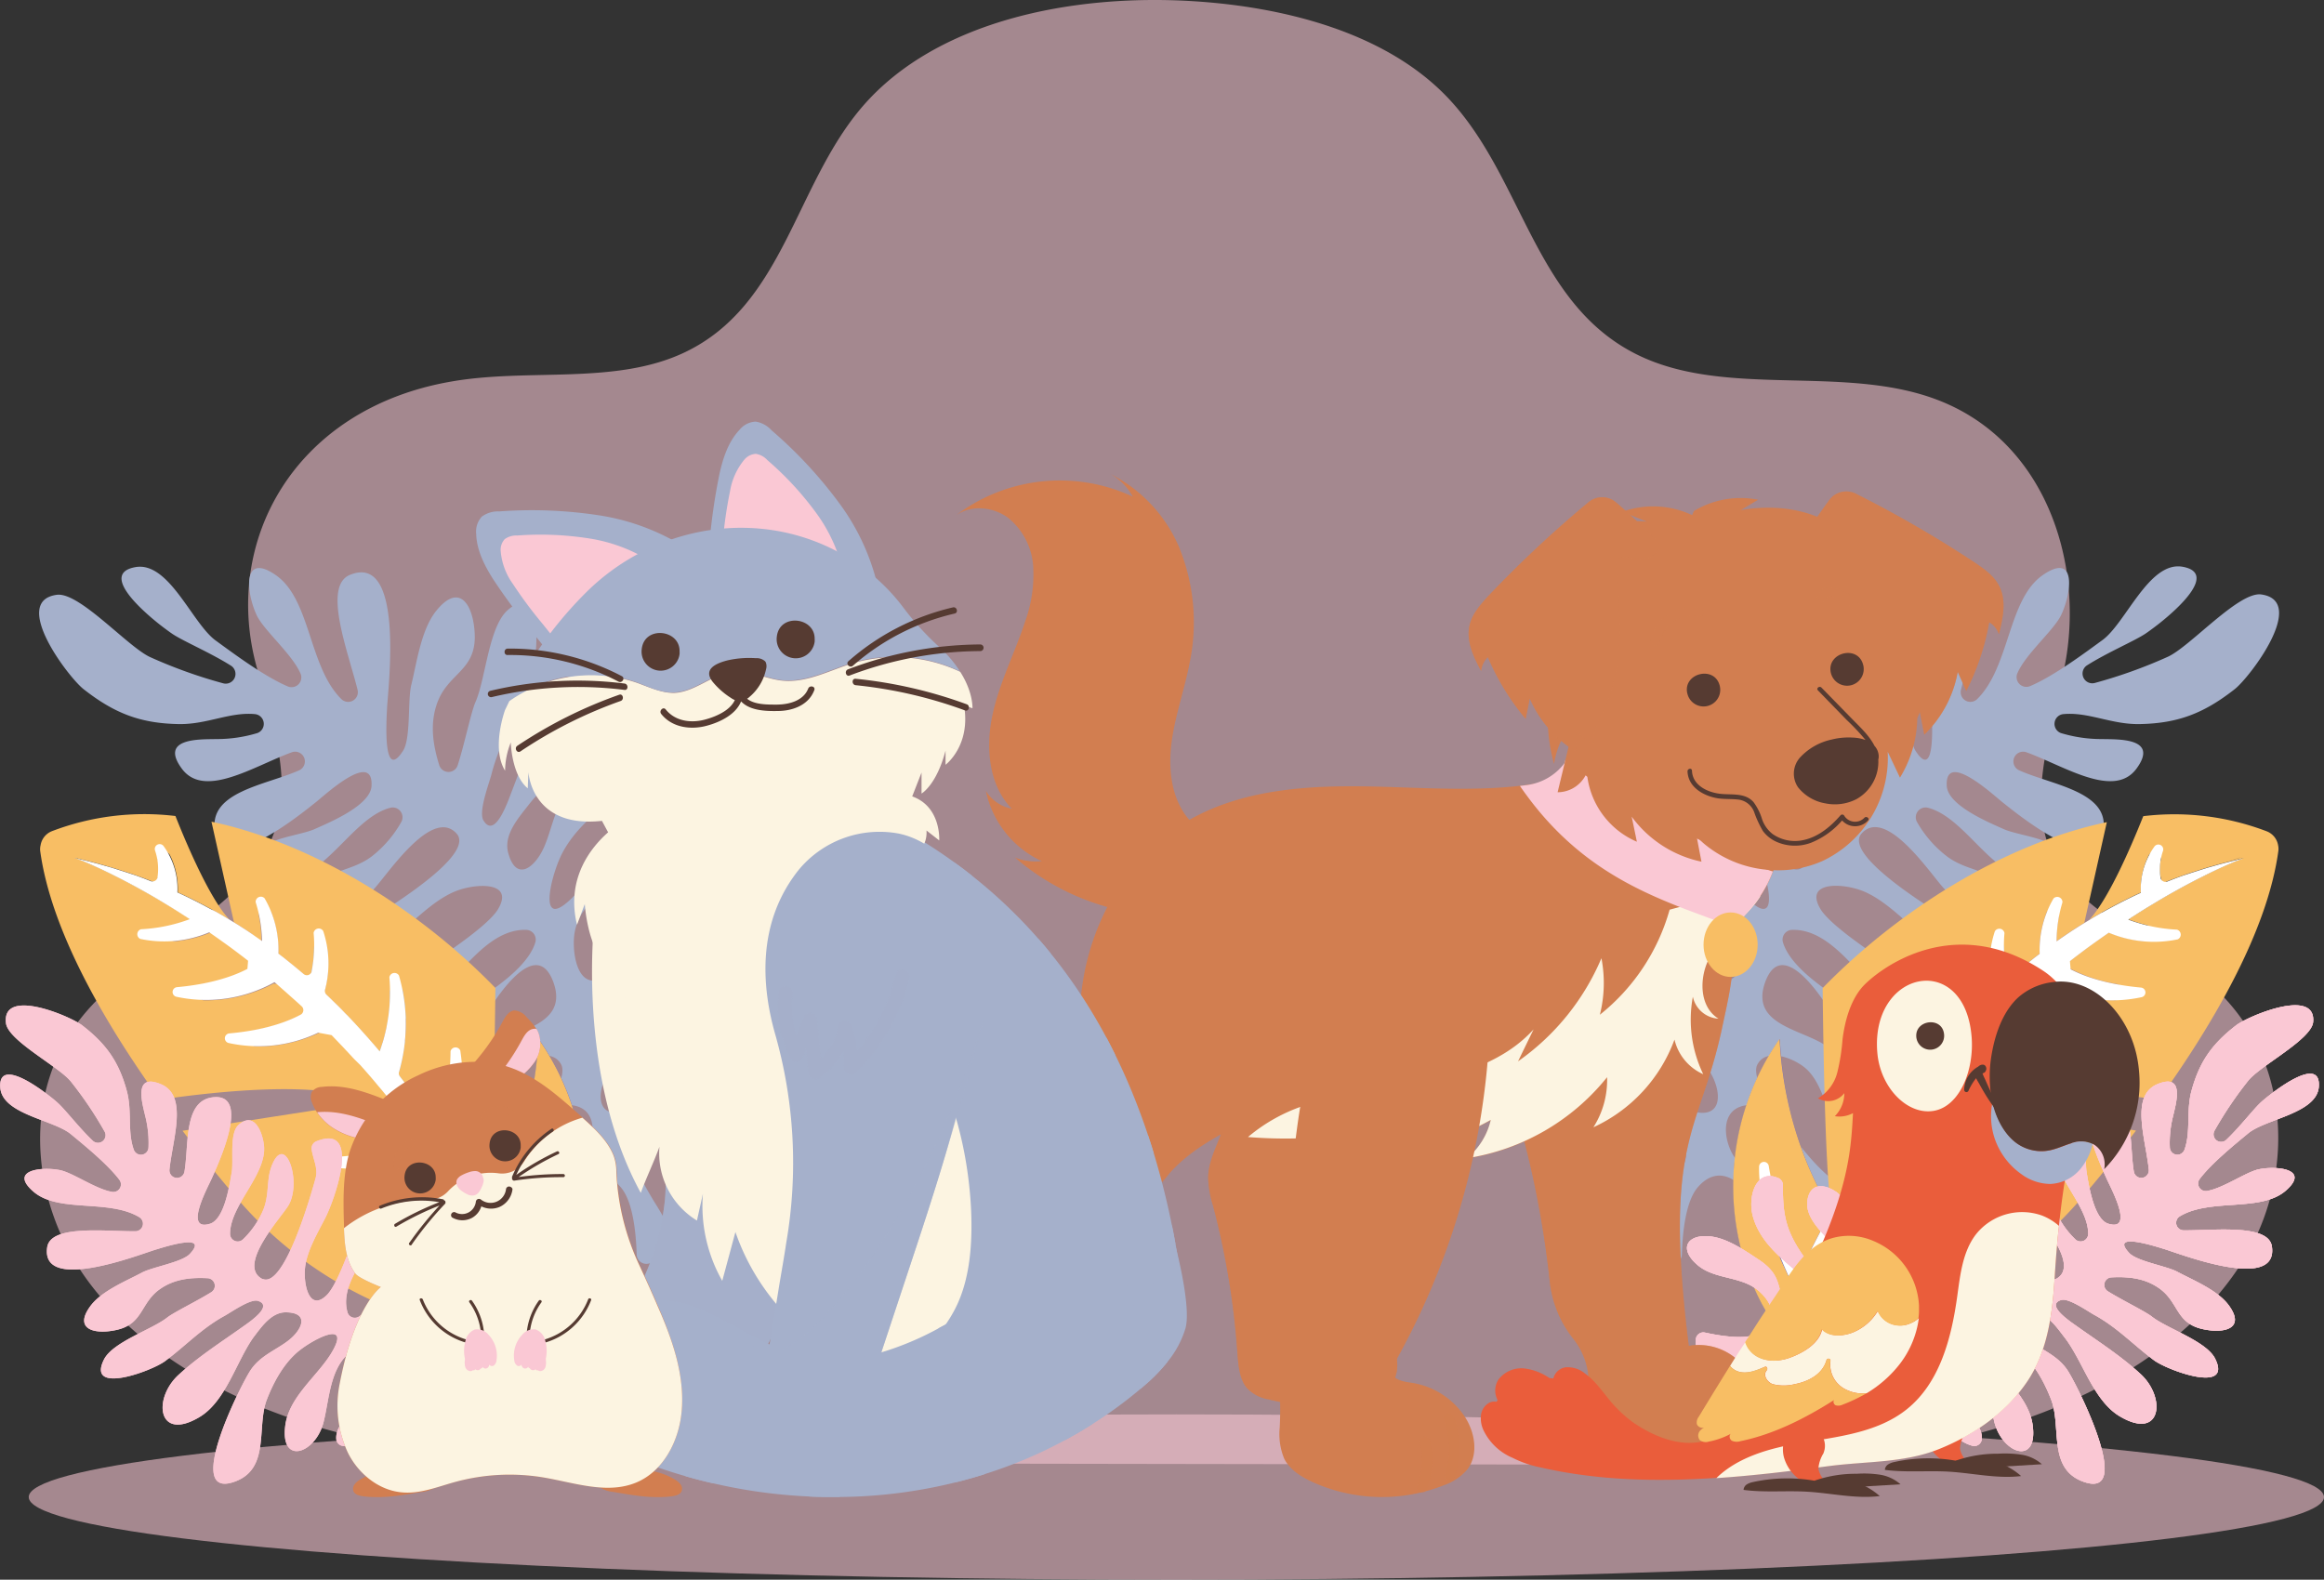 <svg xmlns="http://www.w3.org/2000/svg" xmlns:xlink="http://www.w3.org/1999/xlink" viewBox="0 0 448.16 304.69"><rect x="0" y="0" width="448.16" height="304.69" fill="#333333" stroke="none"/><defs><style>.cls-1,.cls-17,.cls-19{fill:#a5b0cb;}.cls-2{isolation:isolate;}.cls-25,.cls-3,.cls-5{fill:#fac8d4;}.cls-3,.cls-4{opacity:0.57;}.cls-10,.cls-12,.cls-13,.cls-15,.cls-17,.cls-19,.cls-20,.cls-21,.cls-24,.cls-25,.cls-3,.cls-4,.cls-7{mix-blend-mode:multiply;}.cls-6,.cls-7{fill:#5f5dc5;}.cls-7{opacity:0.5;}.cls-15,.cls-8{fill:#f8be64;}.cls-9{fill:#fff;}.cls-11,.cls-13,.cls-24{fill:#d27e50;}.cls-12,.cls-13{opacity:0.41;}.cls-14,.cls-20{fill:#fcf4e1;}.cls-16{fill:#563b32;}.cls-17,.cls-21{opacity:0.52;}.cls-18{clip-path:url(#clip-path);}.cls-22{fill:#ea5d3b;}.cls-23{opacity:0.53;}</style><clipPath id="clip-path" transform="translate(-26.47 -83.9)"><path class="cls-1" d="M201.43,244.36c30.51,17.59,46.67,46.65,52.49,84l-57.6,27.81-1.27-1.06a98.94,98.94,0,0,1-31.49-47.33l-.09-.31L151,265.77Z"/></clipPath></defs><title>petevent</title><g class="cls-2"><g id="OBJECTS"><ellipse class="cls-3" cx="226.85" cy="288.75" rx="221.31" ry="15.94"/><g class="cls-4"><path class="cls-5" d="M463.39,289.35a37.41,37.41,0,0,0-11.28-16.11c-9.1-7.61-22.18-11.9-28.33-21.49-7.67-12-1.47-26.66,1-40.2,3.5-19.51-4-42.71-24.84-50.58-18.13-6.85-40.76-.18-57.9-8.74-20-10-21.87-34.62-36.78-49.9-11.86-12.15-31-17.1-48.71-18.2C233,82.67,207.08,88,192.91,104.31c-13.18,15.2-15.21,38.42-34.4,47.55-13.4,6.37-30,3-45,5.63-30.33,5.23-44.46,31-37.4,55.58,3,10.54,7,21.71,3,32C73.43,259.75,54,266.49,43.26,278.85c-13,14.92-11.28,37,.58,52.67s32,25.31,52.88,29.91,42.63,4.66,64.15,4.69l175.62.28c22.71,0,45.74,0,67.68-5.09s43-16.08,54.24-33.28C466,316.46,467.91,301.84,463.39,289.35Z" transform="translate(-26.47 -83.9)"/></g><path class="cls-1" d="M457.42,216.82c-5.89,4.62-10.92,6.63-18.45,6.74-5.38.07-9.82-2.38-14.62-1.92a1.89,1.89,0,0,0-.46,3.65,27,27,0,0,0,7.87,1.16c3.21.07,11.13-.27,6.69,5.73-4.33,5.83-13.84-.49-21.11-3.15a1.88,1.88,0,0,0-1.45,3.47c6.37,2.84,17.55,4.11,16.16,11.74-1.62,8.87-16.27-3.1-19.49-5.66-2-1.62-11-9.89-10.68-3.13.16,3.81,8.16,7.09,10.94,8.35s9.61,1.78,11.08,4.59c2.47,4.71-3.4,5.31-6.55,4.84-7.12-1-12.24-11.85-19.18-13.55a1.89,1.89,0,0,0-2,2.81,22.25,22.25,0,0,0,5.61,6.48c3.23,2.51,7,2.66,9.95,4.66,8.1,5.46-5.06,6.68-10.11,1.92-2.27-2.14-11-15.88-15.94-11.12,0,0,0,0,0,0l-.28.3-.08.1s0,0,0,0c-3.43,4.77,18,17.06,21,18.81,2.27,1.28,4.74.52,7.19.82a1.88,1.88,0,0,1,1.63,1.65c1.58,12.11-15.27.7-18.95-2.54-3.15-2.79-7-6.61-11-8s-10.76-1.51-7.65,3.68c1.73,2.88,8.8,7.66,11.71,9.65,3.65,2.51,7.51,3.31,11.47,5.07,3.18,1.42,9.27,5.75,4,8.42-2.64,1.34-8.41-1.47-10.76-2.71C386.84,276,381,263,372.06,263.25a1.88,1.88,0,0,0-1.77,2.39c2,6.67,14.33,12.8,19.18,16.08a24.22,24.22,0,0,0,6,3c2.15.69,5.31-.17,7.27.91,6,3.31,1,7.53-3.42,8.17-9.2,1.36-14.7-5.07-18.46-12.34-1.95-3.77-10.47-17.54-13.95-8.24-3.35,9,8.52,9.18,12.79,13.24,3,2.84,2.91,6.86,5.73,9.85,2.44,2.58,6.22,3.13,7.45,6.92,1.29,3.94,0,6.64-4.19,6.05-3.71-.52-6.26-4.74-8-7.69-2.1-3.56-2.7-8.33-5.67-11.31-2-2-7.78-4.58-9.65-1.07s7.21,14.49,9.31,17c5.35,6.43,9.11,8.22,16.44,10a1.91,1.91,0,0,1,1.42,1.55c.94,5.94-6.24,6.22-10.6,3.85-5-2.76-7.73-7.77-10.15-12.77-1.46-3-4.7-12.45-8.81-11.72-5.81,1-3.64,9.08-1,11.1,4.34,3.27,7.4,2.83,9.58,9,1.37,3.93,3.3,8.94,2.7,13.22-.78,5.6-4.8,7.08-7.66,1.37-2.07-4.19-.66-9-1.56-13.56-1-5.15-6.42-10.87-11.18-5.34-2.33,2.73-2.92,8.67-3.06,12.95a1.87,1.87,0,0,1-2.32,1.76c-1.08-.27-2.37-.59-3.54-.83l-.82-.17a1.89,1.89,0,0,1-1.33-2.65,90.84,90.84,0,0,1,4.75-8.48c.81-1.35,1.61-2.73,2.37-4.2l0-.07c1.84-3.55,2.27-5,.85-6.51a14,14,0,0,0-2.79-2.07c-2.57-1.61-16.21-8.25-8.65-11.91,5.11-2.48,9.21,6.17,13.05,7.39l.67.18c5.77,1.46,5.48-4,3.12-7.75a8.07,8.07,0,0,0-.71-1c-3.41-4.28-8.78-5.88-13.82-7.12-3.4-.82-10.13-1.46-9.72-6.71.57-7.54,10.22-1.47,13,1,3.18,2.86,9.81,14.09,11.71,6.92,3.15-11.86-16.59-17.93-16.8-29a1.87,1.87,0,0,1,2.24-1.84c3.76.75,5.38,5.69,7.43,8.61,1.4,2,7.38,11.43,9.35,11.62,3.82.37,4.49-6.43,3.9-9.42-1.48-7.51-9.87-9.68-15.73-12.78-7.27-3.85-8-13.22,1.37-9.51,6.6,2.61,9.78,10.49,14.43,15.3,7.08,7.35,4.8-2.83,2.7-7.44-2-4.33-5.91-8-9.81-10.74-5.92-4.16-16.72-3.31-17.7-12.61-1.46-13.82,22.87,7.26,25.82,10.53,2.8,3.1,3.26,7.3,4.83,10.9,1.68,3.85,5.34,6.93,6.92,1.17,1-3.57-2.13-6.94-4-9.38-4.54-5.84-13.48-10.81-15.61-18.16-3.32-11.5,7.26-10,11.41-2.36,3.18,5.88,5.27,12.2,7.63,18.3.73,1.9,3.18,8.94,5.36,5.3,1-1.67-1.11-7.15-1.54-8.84-1.61-6.29-4.81-11.2-7.28-17.14-1.6-3.87-3.37-21,4.08-14.62,3.73,3.18,4.3,13.32,6.26,17.76.88,2,2.1,8.06,3.42,12.19a1.88,1.88,0,0,0,3.58,0c1.2-3.89,1.84-7.87.42-11.9-2.08-5.9-7.52-6.23-7.27-13.3.21-5.53,2.83-10.17,7.33-4.68,3,3.6,3.82,10,4.91,14.42.72,2.91.05,10.33,1.59,12.7,3.93,6.09,3.2-5.78,3.08-8.24-.2-4-3.42-30.07,7.18-25.69,5.29,2.19.31,14.86-1.49,22.14a1.87,1.87,0,0,0,3.13,1.8c6.31-6.25,5.89-19.18,12.59-23.87s5.59,3.52,3.58,7.69c-1.41,2.93-6.86,7.5-8.44,11.24a1.88,1.88,0,0,0,2.46,2.45c4.61-1.95,10.65-6.48,13.94-8.87,4.55-3.3,9-15.33,15.5-14.15s-.41,7.72-4.82,11.16c-1,.77-1.82,1.37-2.37,1.74-2.1,1.4-7.38,3.65-11.25,6.1a1.88,1.88,0,0,0,1.48,3.41,94,94,0,0,0,14.12-5.07c4.33-2,13.67-12.63,18-12C471.52,199.85,460.32,214.55,457.42,216.82Z" transform="translate(-26.47 -83.9)"/><path class="cls-6" d="M420.48,273.36h0c-.17.15-.34.3-.52.44Z" transform="translate(-26.47 -83.9)"/><path class="cls-6" d="M382.5,319.73h0c-.07.12-.13.24-.2.35C382.37,320,382.43,319.85,382.5,319.73Z" transform="translate(-26.47 -83.9)"/><path class="cls-7" d="M370.54,335.7c.58-1.27,1.16-2.53,1.76-3.78h0C371.71,333.18,371.12,334.43,370.54,335.7Z" transform="translate(-26.47 -83.9)"/><path class="cls-7" d="M419.79,267.82l-.77.59.77-.6Z" transform="translate(-26.47 -83.9)"/><path class="cls-7" d="M395.06,293.23c-.63.84-1.26,1.7-1.88,2.55C393.8,294.92,394.43,294.07,395.06,293.23Z" transform="translate(-26.47 -83.9)"/><path class="cls-7" d="M451.13,251.5c.65-.21,1.3-.4,2-.59C452.43,251.1,451.78,251.29,451.13,251.5Z" transform="translate(-26.47 -83.9)"/><path class="cls-7" d="M439.32,256c-1.3.59-2.57,1.21-3.83,1.85,1.26-.64,2.53-1.26,3.83-1.85Z" transform="translate(-26.47 -83.9)"/><path class="cls-7" d="M401.54,285.18q1.6-1.86,3.27-3.65Q403.15,283.32,401.54,285.18Z" transform="translate(-26.47 -83.9)"/><path class="cls-7" d="M400.26,286.69h0l1.28-1.5C401.11,285.68,400.68,286.18,400.26,286.69Z" transform="translate(-26.47 -83.9)"/><path class="cls-7" d="M386.47,305.77q-1.31,2.09-2.59,4.23,1.28-2.14,2.59-4.24Z" transform="translate(-26.47 -83.9)"/><path class="cls-7" d="M388.91,302h0q2.08-3.17,4.27-6.2C391.73,297.81,390.3,299.87,388.91,302Z" transform="translate(-26.47 -83.9)"/><path class="cls-7" d="M374.26,327.84l.66-1.32-.66,1.32Z" transform="translate(-26.47 -83.9)"/><path class="cls-7" d="M380.64,315.63q1.59-2.85,3.24-5.62Q382.23,312.79,380.64,315.63Z" transform="translate(-26.47 -83.9)"/><path class="cls-6" d="M379.65,317.43,379,318.7l-.69,1.29c-.23.42-.45.86-.68,1.29l-.68,1.3-.67,1.3c-.44.87-.89,1.75-1.32,2.64l-.66,1.32a46,46,0,0,1-5.53-13.41,1.26,1.26,0,0,0-2.45.54,73.49,73.49,0,0,0,6,16.95c-.6,1.25-1.18,2.51-1.76,3.78l-.87,1.91c-.28.63-.57,1.27-.85,1.92a38.84,38.84,0,0,1-4.07-7.24,49.61,49.61,0,0,1,4.93-48C370.56,303.17,378.55,315.77,379.65,317.43Z" transform="translate(-26.47 -83.9)"/><path class="cls-8" d="M465.78,246.94a3.52,3.52,0,0,0-2.17-2.69,50,50,0,0,0-23.83-2.93c-2.5,6.26-6.77,16.09-10.43,20l1.27-.76,1.15-.66,1.23-.68,1.24-.67,1.25-.65c1.26-.64,2.53-1.26,3.83-1.85a14.78,14.78,0,0,1,1.5-7.15,1.26,1.26,0,0,1,2.36.8,7,7,0,0,0,.34,4.54c1.54-.63,3.11-1.21,4.71-1.76l1-.33,1.94-.62c.65-.21,1.3-.4,2-.59l1.36-.39,1.34-.35h0c1-.37,1.92-.72,2.83-1q-1.37.47-2.82,1,1.65-.42,3.33-.81c-.2.07-.59.2-1.15.42l-.24.1c-.34.13-.74.3-1.18.49l-.24.1-.78.34-.28.13c-1.13.51-2.48,1.14-4,1.91l-.78.39c-.83.42-1.7.88-2.62,1.37l-.46.25c-1.3.71-2.7,1.49-4.16,2.35l-.79.47-.53.32-1.56.94c-.75.47-1.53.95-2.31,1.46l-.57.36-.65.43a24.58,24.58,0,0,0,3.38,1.07,1.59,1.59,0,0,1-.53,3.13,23.35,23.35,0,0,1-6.61-1.67h0q-2.07,1.44-4.22,3l-1.08.81-1.32,1-.87.68q-.56.42-1.11.87h0a29.76,29.76,0,0,0,10,3.56,1.59,1.59,0,0,1-.28,3.16,27.93,27.93,0,0,1-13.27-3.24l-.75.08-1.2,1-.66.58q-2,1.75-4,3.66a29.6,29.6,0,0,0,10.09,3.65,1.59,1.59,0,0,1-.26,3.16,27.75,27.75,0,0,1-12.59-2.9l-1.54.26c-.84.85-1.68,1.7-2.52,2.58-.27.29-.54.57-.8.86-.07.06-.13.13-.2.2l-.54.59-.26.27c-.18.21-.37.41-.56.61L404,289.38c-.22.26-.45.51-.68.77l-.3.34-.87,1-.08.09-1,1.18c-.24.3-.49.59-.74.89l-.63.75c-.27.33-.54.67-.82,1l-.85,1.06c-.62.77-1.23,1.56-1.84,2.35l-.43.56-.1.13-.71.94-.22.3-.88,1.19c-.27.36-.53.72-.79,1.09l-.75,1.06.42-.28a54,54,0,0,0,6.5,1.89,1.6,1.6,0,0,1-.61,3.13,43.87,43.87,0,0,1-8.12-2.13h0c-.25.36-.5.73-.74,1.1l-.51.77-.55.84-.59.92-.63,1c-.31.5-.62,1-.94,1.51l-.67,1.11c-.54.9-1.08,1.82-1.62,2.75,1.15.36,2.83.86,4.87,1.33a1.59,1.59,0,0,1-.6,3.12,42.7,42.7,0,0,1-6-1.4h0l-.78,1.46c-.16.3-.33.61-.48.91q-1.19,2.25-2.32,4.57l-.6,1.26q-.68,1.41-1.32,2.85c1.15,0,2.66-.13,4.41-.32a1.59,1.59,0,0,1,.48,3.15,45,45,0,0,1-6.41.65c-.46,1.06-.9,2.13-1.33,3.22-.17.42-.34.84-.5,1.26l-.54,1.4,0,.07c-.17.46-.35.92-.52,1.39.85,0,1.93-.07,3.22-.16A76.08,76.08,0,0,0,428,314.84c3.05-3.57,6.64-7.95,10.38-12.88l-35.81-5.48c8.82-4.21,28.71-2.12,40.19-.45,10.51-14.63,21-32.58,23.08-48.09A3.35,3.35,0,0,0,465.78,246.94Zm-5.62,1.67c1.23-.41,2.4-.77,3.47-1.08C462.56,247.84,461.39,248.2,460.16,248.61Z" transform="translate(-26.47 -83.9)"/><path class="cls-8" d="M380.64,315.63q1.59-2.85,3.24-5.62h0q1.28-2.14,2.59-4.24a41.69,41.69,0,0,1-2.17-14.71,1.26,1.26,0,0,1,2.51-.05,59.08,59.08,0,0,0,2.1,11q2.08-3.17,4.27-6.2c.62-.86,1.25-1.71,1.88-2.55.13-.16.25-.32.37-.49l.43-.57.28-.36.55-.71a33.84,33.84,0,0,1-.87-16.11,1.26,1.26,0,0,1,2.49.23,31,31,0,0,0,1.95,11.46c.42-.5.85-1,1.28-1.5q1.6-1.86,3.27-3.65c.44-.48.88-.95,1.33-1.42.22-.24.45-.47.68-.7s.45-.47.67-.7l.68-.69,1.18-1.15c.09-.1.19-.19.29-.29l.53-.51.18-.17.59-.56a20.74,20.74,0,0,1-.54-8.9,1.26,1.26,0,0,1,2.5.18,21.7,21.7,0,0,0,.88,6.14c.49-.44,1-.86,1.47-1.28l.75-.63.75-.62.75-.61.76-.61c.25-.2.5-.41.76-.6l.77-.6a20.4,20.4,0,0,1,1.32-7.9,1.26,1.26,0,0,1,2.41.69,23.29,23.29,0,0,0-.47,4.81l0,0,.62-.44.73-.5.6-.41,1-.67.81-.52.22-.14.38-.25,1-.61,4.34-19.42c-20.17,4.23-40.58,17.36-54.8,32,.14,13.11.57,37.26,1.74,42.86Z" transform="translate(-26.47 -83.9)"/><path class="cls-8" d="M368.65,314.89a48.63,48.63,0,0,0,5.61,12.95l.66-1.32c.43-.89.88-1.77,1.32-2.64l.67-1.3.68-1.3c.23-.43.45-.87.68-1.29l.69-1.29.69-1.27c-1.1-1.66-9.09-14.26-10-33.16a49.61,49.61,0,0,0-4.93,48,38.84,38.84,0,0,0,4.07,7.24c.28-.65.57-1.29.85-1.92l.87-1.91c.58-1.27,1.16-2.53,1.76-3.78-1.53-3.12-4.84-9.79-6.26-16.39A1.34,1.34,0,0,1,368.65,314.89Z" transform="translate(-26.47 -83.9)"/><path class="cls-9" d="M370.54,335.7c.58-1.27,1.17-2.52,1.76-3.77h0c-2-4.06-6.78-14.71-6.61-23a.94.94,0,0,1,1.87-.12c.84,5.12,2.68,12.82,6.7,19.07h0l.66-1.32c.43-.89.88-1.77,1.32-2.64l.67-1.3.68-1.3c.23-.43.45-.87.68-1.29l.69-1.29.69-1.27.06-.11.93-1.69q1.59-2.85,3.24-5.62h0q1.29-2.14,2.59-4.23h0a40.77,40.77,0,0,1-1.74-19.26,1,1,0,0,1,1.88.14,56.15,56.15,0,0,0,2.3,15.34h0c1.39-2.11,2.82-4.17,4.27-6.2.62-.85,1.25-1.71,1.88-2.55.13-.16.25-.32.37-.49l.43-.57.28-.36.25-.33a.93.93,0,0,0,.16-.82,33.7,33.7,0,0,1,0-18.62,1,1,0,0,1,1.85.33,33.66,33.66,0,0,0,1.87,14.31h0c.42-.51.85-1,1.28-1.51q1.6-1.86,3.27-3.65c.44-.48.88-.95,1.33-1.42.22-.24.45-.47.68-.7s.45-.47.67-.7l.68-.69,1.18-1.15c.09-.1.19-.19.29-.29l.53-.51.18-.17.19-.18a.93.93,0,0,0,.26-.91,19.94,19.94,0,0,1,.35-11.34,1,1,0,0,1,1.85.36,26.46,26.46,0,0,0,.38,7.41.94.94,0,0,0,1.54.52l.33-.28.75-.63.75-.62.75-.61.76-.61c.25-.2.5-.41.76-.6l.77-.59h0a19.77,19.77,0,0,1,2.67-10.67,1,1,0,0,1,1.72.75,26.51,26.51,0,0,0-1.13,7.52l0,0,.62-.44.73-.5.6-.41,1-.67.81-.52.22-.14.38-.25,1-.61.92-.56,1.27-.76,1.15-.66,1.23-.68,1.24-.67,1.25-.65c1.26-.64,2.53-1.26,3.83-1.85h0a14,14,0,0,1,2.64-8.95.94.94,0,0,1,1.64.85,11,11,0,0,0-.46,5.32,1,1,0,0,0,1.26.62c1.26-.5,2.54-1,3.83-1.41l1-.33,1.94-.62c.65-.21,1.3-.4,2-.59l1.36-.39,1.34-.35h0q1.65-.42,3.33-.81c-.2.07-.59.2-1.15.43l-.24.09c-.34.13-.74.3-1.18.49l-.24.1-.78.34-.28.13c-1.13.51-2.48,1.14-4,1.91l-.78.39c-.83.42-1.7.88-2.62,1.37l-.46.25c-1.3.71-2.7,1.49-4.16,2.35l-.79.47-.53.32-1.56.94c-.75.47-1.53.95-2.31,1.46l-.57.36-.65.43a31.12,31.12,0,0,0,9.39,1.94,1,1,0,0,1,.14,1.87,22.33,22.33,0,0,1-13.29-1.28h0q-2.07,1.44-4.22,3l-1.08.81-1.32,1-.87.68h0c.06.79.06.78.13,1.57,4.36,2.28,9.7,3.17,13.55,3.52a.94.94,0,0,1,.12,1.86,27.07,27.07,0,0,1-18.89-2.82h0l-.52.44-1,.89-.66.58c-1,.9-2.07,1.83-3.11,2.79a1,1,0,0,0,.18,1.53c4.41,2.38,9.88,3.3,13.8,3.65a.94.94,0,0,1,.12,1.86,26.75,26.75,0,0,1-17.24-2l-2.59.48-2,2.09c-.27.29-.54.57-.8.86a1.7,1.7,0,0,0-.19.19l-.56.61-.25.26c-.18.21-.37.41-.56.61L404,289.38c-.22.26-.45.51-.68.77l-.3.34-.87,1-.08.09-1,1.18c-.24.3-.49.59-.74.89l-.63.75c-.27.33-.54.67-.82,1l-.85,1.06c-.62.77-1.23,1.56-1.84,2.35l-.43.56-.1.13-.71.94-.22.3-.88,1.19c-.27.36-.53.72-.79,1.09l-.75,1.06.42-.28a57.09,57.09,0,0,0,17.44,3.29,1,1,0,0,1,.14,1.88,40.66,40.66,0,0,1-19.12-2l-1.1.37-.33.49-.51.77-.55.84-.59.92-.63,1c-.31.5-.62,1-.94,1.51l-.67,1.11c-.34.56-.68,1.14-1,1.72a1,1,0,0,0,.54,1.38A56.56,56.56,0,0,0,400,319.4a1,1,0,0,1,.14,1.88,40.41,40.41,0,0,1-17.65-1.55h0c-.07.12-.13.24-.2.35-.19.37-.39.74-.59,1.11s-.33.61-.48.91q-1.19,2.25-2.32,4.57l-.6,1.26-.68,1.44a.94.94,0,0,0,.92,1.33,55.1,55.1,0,0,0,13.62-2.5.94.94,0,0,1,.72,1.74,40.35,40.35,0,0,1-16.82,4.3.93.93,0,0,0-.84.57c-.37.88-.73,1.77-1.09,2.67-.17.42-.34.84-.5,1.26l-.54,1.4,0,.07-.3.79a1,1,0,0,1-.86.62h-1a.94.94,0,0,1-.72-.33c-.36-.42-.71-.87-1.05-1.32a.93.93,0,0,1-.11-1l.63-1.41Z" transform="translate(-26.47 -83.9)"/><g class="cls-10"><path class="cls-5" d="M457.7,281.65c-4.61,3.55-7.08,7-8.61,12.61-1.09,4-.09,7.85-1.36,11.39a1.46,1.46,0,0,1-2.83-.35,21,21,0,0,1,.63-6.16c.56-2.43,2.34-8.34-3-6.14s-2.29,10.52-1.68,16.51a1.46,1.46,0,0,1-2.88.44c-.93-5.35.25-14-5.76-14.43-7-.48-.78,12.85.53,15.77.83,1.84,5.35,10.16.32,8.65-2.84-.86-3.78-7.52-4.2-9.85s.5-7.58-1.33-9.22c-3.08-2.77-4.66,1.54-4.91,4-.57,5.57,6.59,11.5,6.54,17.05a1.47,1.47,0,0,1-2.51,1,17.13,17.13,0,0,1-3.8-5.47c-1.28-2.91-.68-5.75-1.61-8.39-2.56-7.15-6,2.54-3.39,7.25,1.18,2.12,9.86,11.34,5.33,14.14l0,0a1.51,1.51,0,0,1-.28.15l-.08,0,0,0c-4.25,1.67-9.42-16.82-10.15-19.45-.53-2,.52-3.68.76-5.58a1.47,1.47,0,0,0-.93-1.55c-8.82-3.51-3.45,11.37-1.71,14.77,1.49,2.91,3.64,6.53,3.93,9.81s-.92,8.39-4.24,5.06c-1.84-1.86-4.08-8.1-5-10.68-1.19-3.23-1.06-6.28-1.62-9.61-.46-2.67-2.56-8.08-5.58-4.64-1.51,1.73-.5,6.62,0,8.62,1.48,6.08,10.14,13,8.24,19.65a1.46,1.46,0,0,1-2.14.88c-4.63-2.81-6.9-13.25-8.45-17.54a19.18,19.18,0,0,1-1.13-5.08c-.11-1.75,1.14-4,.7-5.65-1.34-5.15-5.48-2.19-6.81,1-2.78,6.68,1,12.05,5.77,16.28,2.47,2.18,11.21,11.24,3.53,12.08-7.41.81-5.28-8.18-7.52-12.17-1.57-2.79-4.61-3.51-6.32-6.21-1.48-2.33-1.18-5.28-3.8-6.94s-5-1.25-5.36,2c-.32,2.89,2.38,5.62,4.27,7.5,2.28,2.26,5.75,3.63,7.43,6.44,1.11,1.85,2,6.73-1,7.47s-9.54-8.21-11-10.27c-3.82-5.26-4.45-8.44-4.4-14.31a1.47,1.47,0,0,0-.9-1.36c-4.29-1.85-5.88,3.51-4.93,7.25,1.12,4.32,4.38,7.31,7.68,10.09,2,1.68,8.49,5.92,7.15,8.88-1.9,4.19-7.54,1-8.55-1.4-1.63-3.89-.72-6.11-5-9-2.7-1.78-6.1-4.19-9.44-4.56-4.37-.49-6.26,2.26-2.5,5.5,2.76,2.37,6.68,2.24,9.92,3.78,3.69,1.75,7,6.92,1.88,9.44-2.5,1.24-7.09.54-10.34-.17a1.45,1.45,0,0,0-1.77,1.41c0,.87,0,1.9-.05,2.83,0,.22,0,.44,0,.65a1.47,1.47,0,0,0,1.75,1.51,71.09,71.09,0,0,0,7.29-2c1.18-.35,2.37-.69,3.62-1l.07,0c3-.7,4.21-.74,5.07.61a11.5,11.5,0,0,1,1,2.5c.72,2.25,3.11,13.79,7.32,8.8,2.84-3.38-2.89-8.12-3.07-11.25,0-.19,0-.37,0-.54,0-4.63,4-3.37,6.44-.87a7.16,7.16,0,0,1,.63.73c2.57,3.39,2.75,7.74,2.72,11.78,0,2.72-.84,7.91,3.2,8.61,5.78,1,3.06-7.42,1.7-10-1.55-2.95-8.74-10.09-3-10.15,9.54-.11,10.33,15.93,18.65,18.21a1.45,1.45,0,0,0,1.81-1.33c.16-3-3.25-5.14-5.07-7.24-1.23-1.44-7.19-7.76-7-9.28.45-2.95,5.71-2.15,7.84-1.13,5.38,2.55,5.41,9.29,6.63,14.3,1.5,6.22,8.42,8.58,7.42.79-.7-5.47-6-9.38-8.77-13.8-4.17-6.75,3.06-3.08,6.13-.62,2.88,2.33,4.89,6,6.21,9.45,2,5.26-.7,13.24,6.12,15.76,10.13,3.74-1.09-18.63-3-21.48s-4.88-3.85-7.29-5.72c-2.59-2-4.2-5.36.44-5.44,2.87-.05,4.82,2.93,6.3,4.84,3.53,4.54,5.56,12.23,10.69,15.24,8,4.71,8.94-3.56,4-8.15-3.82-3.52-8.18-6.3-12.33-9.25-1.29-.92-6.12-4.11-3-5.06,1.44-.43,5.18,2.21,6.36,2.86,4.44,2.42,7.52,5.77,11.52,8.76,2.62,1.95,15.17,6.56,11.81-.27-1.68-3.42-9.22-5.79-12.19-8.12-1.34-1.05-5.67-3.13-8.53-4.91a1.46,1.46,0,0,1,.71-2.69c3.16-.16,6.28.12,9.05,2,4,2.7,3.25,6.86,8.62,8,4.21.91,8.21-.18,4.94-4.62-2.15-2.92-6.82-4.8-9.93-6.46-2.05-1.1-7.78-2-9.27-3.63-3.83-4.13,5-1.3,6.8-.74,3,.91,22,8.33,20.73-.5-.63-4.41-11.13-3.07-17-3.11a1.46,1.46,0,0,1-.76-2.71c5.92-3.55,15.58-.76,20.4-4.92s-1.58-4.87-5.11-4.16c-2.48.5-7,3.73-10.09,4.2a1.46,1.46,0,0,1-1.37-2.32c2.35-3.1,6.92-6.78,9.35-8.8,3.36-2.8,13.27-3.83,13.63-9s-5.89-1.16-9.33,1.5c-.77.59-1.39,1.11-1.77,1.46-1.45,1.3-4.16,4.86-6.75,7.3a1.46,1.46,0,0,1-2.28-1.76,73.44,73.44,0,0,1,6.52-9.67c2.32-2.89,12.13-7.89,12.51-11.27C473.19,274.27,460,279.9,457.7,281.65Z" transform="translate(-26.47 -83.9)"/></g><path class="cls-1" d="M42.58,216.82c5.89,4.62,10.92,6.63,18.45,6.74,5.38.07,9.82-2.38,14.62-1.92a1.89,1.89,0,0,1,.46,3.65,27,27,0,0,1-7.87,1.16c-3.21.07-11.13-.27-6.69,5.73,4.33,5.83,13.84-.49,21.11-3.15a1.88,1.88,0,0,1,1.45,3.47c-6.37,2.84-17.55,4.11-16.16,11.74,1.62,8.87,16.27-3.1,19.49-5.66,2-1.62,11-9.89,10.68-3.13-.16,3.81-8.16,7.09-10.94,8.35s-9.61,1.78-11.08,4.59c-2.47,4.71,3.4,5.31,6.55,4.84,7.12-1,12.24-11.85,19.18-13.55a1.89,1.89,0,0,1,2,2.81A22.25,22.25,0,0,1,98.26,249c-3.23,2.51-7,2.66-10,4.66-8.1,5.46,5.06,6.68,10.11,1.92,2.27-2.14,11-15.88,15.94-11.12l0,0,.28.3.08.1s0,0,0,0c3.43,4.77-18,17.06-21,18.81-2.27,1.28-4.74.52-7.19.82a1.88,1.88,0,0,0-1.63,1.65c-1.58,12.11,15.27.7,19-2.54,3.15-2.79,7-6.61,11-8s10.76-1.51,7.65,3.68c-1.73,2.88-8.8,7.66-11.71,9.65-3.65,2.51-7.51,3.31-11.47,5.07-3.18,1.42-9.27,5.75-4,8.42,2.64,1.34,8.41-1.47,10.76-2.71C113.16,276,119,263,127.94,263.25a1.88,1.88,0,0,1,1.77,2.39c-2,6.67-14.33,12.8-19.18,16.08a24.22,24.22,0,0,1-6,3c-2.15.69-5.31-.17-7.27.91-6,3.31-1,7.53,3.42,8.17,9.2,1.36,14.7-5.07,18.46-12.34,2-3.77,10.47-17.54,14-8.24,3.35,9-8.52,9.18-12.79,13.24-3,2.84-2.91,6.86-5.73,9.85-2.44,2.58-6.22,3.13-7.45,6.92-1.29,3.94,0,6.64,4.19,6.05,3.71-.52,6.26-4.74,8-7.69,2.1-3.56,2.7-8.33,5.67-11.31,2-2,7.78-4.58,9.65-1.07s-7.21,14.49-9.31,17c-5.35,6.43-9.11,8.22-16.44,10a1.89,1.89,0,0,0-1.42,1.55c-.94,5.94,6.24,6.22,10.6,3.85,5-2.76,7.73-7.77,10.15-12.77,1.46-3,4.7-12.45,8.81-11.72,5.81,1,3.64,9.08,1,11.1-4.34,3.27-7.4,2.83-9.58,9-1.37,3.93-3.3,8.94-2.7,13.22.78,5.6,4.8,7.08,7.66,1.37,2.07-4.19.66-9,1.56-13.56,1-5.15,6.42-10.87,11.18-5.34,2.33,2.73,2.92,8.67,3.06,12.95a1.87,1.87,0,0,0,2.32,1.76c1.08-.27,2.37-.59,3.54-.83l.82-.17a1.89,1.89,0,0,0,1.33-2.65,90.84,90.84,0,0,0-4.75-8.48c-.81-1.35-1.61-2.73-2.37-4.2l0-.07c-1.84-3.55-2.27-5-.85-6.51a14,14,0,0,1,2.79-2.07c2.57-1.61,16.21-8.25,8.65-11.91-5.11-2.48-9.21,6.17-13.05,7.39l-.67.18c-5.77,1.46-5.48-4-3.12-7.75a8.07,8.07,0,0,1,.71-1c3.41-4.28,8.78-5.88,13.82-7.12,3.4-.82,10.13-1.46,9.72-6.71-.57-7.54-10.22-1.47-13,1-3.18,2.86-9.81,14.09-11.71,6.92-3.15-11.86,16.59-17.93,16.8-29a1.87,1.87,0,0,0-2.24-1.84c-3.76.75-5.38,5.69-7.43,8.61-1.4,2-7.38,11.43-9.35,11.62-3.82.37-4.49-6.43-3.9-9.42,1.48-7.51,9.87-9.68,15.73-12.78,7.27-3.85,8-13.22-1.37-9.51-6.6,2.61-9.78,10.49-14.43,15.3-7.08,7.35-4.8-2.83-2.7-7.44,2-4.33,5.91-8,9.81-10.74,5.92-4.16,16.72-3.31,17.7-12.61,1.46-13.82-22.87,7.26-25.82,10.53-2.8,3.1-3.26,7.3-4.83,10.9-1.68,3.85-5.34,6.93-6.92,1.17-1-3.57,2.13-6.94,4-9.38,4.54-5.84,13.48-10.81,15.61-18.16,3.32-11.5-7.26-10-11.41-2.36-3.18,5.88-5.27,12.2-7.63,18.3-.73,1.9-3.18,8.94-5.36,5.3-1-1.67,1.11-7.15,1.54-8.84,1.61-6.29,4.81-11.2,7.28-17.14,1.6-3.87,3.37-21-4.08-14.62-3.73,3.18-4.3,13.32-6.26,17.76-.88,2-2.1,8.06-3.43,12.19a1.87,1.87,0,0,1-3.57,0c-1.2-3.89-1.84-7.87-.42-11.9,2.08-5.9,7.52-6.23,7.27-13.3-.21-5.53-2.83-10.17-7.33-4.68-3,3.6-3.82,10-4.91,14.42-.72,2.91-.05,10.33-1.59,12.7-3.93,6.09-3.2-5.78-3.08-8.24.2-4,3.42-30.07-7.18-25.69-5.29,2.19-.31,14.86,1.49,22.14a1.87,1.87,0,0,1-3.13,1.8c-6.31-6.25-5.89-19.18-12.59-23.87S74,198.45,76,202.62c1.41,2.93,6.86,7.5,8.44,11.24A1.88,1.88,0,0,1,82,216.31c-4.61-1.95-10.65-6.48-13.94-8.87-4.55-3.3-9-15.33-15.5-14.15S53,201,57.38,204.45c1,.77,1.82,1.37,2.37,1.74,2.1,1.4,7.38,3.65,11.25,6.1a1.88,1.88,0,0,1-1.48,3.41,94,94,0,0,1-14.12-5.07c-4.33-2-13.67-12.63-18-12C28.48,199.85,39.68,214.55,42.58,216.82Z" transform="translate(-26.47 -83.9)"/><path class="cls-6" d="M79.52,273.36h0c.17.15.34.3.52.44Z" transform="translate(-26.47 -83.9)"/><path class="cls-6" d="M117.5,319.73h0c.07.12.13.24.2.35C117.63,320,117.57,319.85,117.5,319.73Z" transform="translate(-26.47 -83.9)"/><path class="cls-7" d="M129.46,335.7c-.58-1.27-1.16-2.53-1.76-3.78h0C128.29,333.18,128.88,334.43,129.46,335.7Z" transform="translate(-26.47 -83.9)"/><path class="cls-7" d="M80.21,267.82l.77.59-.77-.6Z" transform="translate(-26.47 -83.9)"/><path class="cls-7" d="M104.94,293.23c.63.84,1.26,1.7,1.88,2.55C106.2,294.92,105.57,294.07,104.94,293.23Z" transform="translate(-26.47 -83.9)"/><path class="cls-7" d="M48.87,251.5c-.65-.21-1.3-.4-2-.59C47.57,251.1,48.22,251.29,48.87,251.5Z" transform="translate(-26.47 -83.9)"/><path class="cls-7" d="M60.68,256c1.3.59,2.57,1.21,3.83,1.85-1.26-.64-2.53-1.26-3.83-1.85Z" transform="translate(-26.47 -83.9)"/><path class="cls-7" d="M98.46,285.18q-1.6-1.86-3.27-3.65Q96.85,283.32,98.46,285.18Z" transform="translate(-26.47 -83.9)"/><path class="cls-7" d="M99.74,286.69h0l-1.28-1.5C98.89,285.68,99.32,286.18,99.74,286.69Z" transform="translate(-26.47 -83.9)"/><path class="cls-7" d="M113.53,305.77q1.31,2.09,2.59,4.23-1.28-2.14-2.59-4.24Z" transform="translate(-26.47 -83.9)"/><path class="cls-7" d="M111.09,302h0q-2.09-3.17-4.27-6.2C108.27,297.81,109.7,299.87,111.09,302Z" transform="translate(-26.47 -83.9)"/><path class="cls-7" d="M125.74,327.84l-.66-1.32.66,1.32Z" transform="translate(-26.47 -83.9)"/><path class="cls-7" d="M119.36,315.63q-1.59-2.85-3.24-5.62Q117.77,312.79,119.36,315.63Z" transform="translate(-26.47 -83.9)"/><path class="cls-8" d="M34.21,247.94C36.29,263.45,46.78,281.4,57.29,296c11.48-1.67,31.37-3.76,40.19.45L61.67,302c3.74,4.93,7.33,9.31,10.38,12.88a76.08,76.08,0,0,0,52.18,26.6c1.29.09,2.37.14,3.22.16-.17-.47-.35-.93-.52-1.39l0-.07-.54-1.4c-.16-.42-.33-.84-.5-1.26-.43-1.09-.87-2.16-1.33-3.22a45,45,0,0,1-6.41-.65,1.59,1.59,0,0,1,.48-3.15c1.75.19,3.26.28,4.41.32q-.65-1.44-1.32-2.85l-.6-1.26q-1.14-2.32-2.32-4.57c-.15-.3-.32-.61-.48-.91l-.78-1.46h0a42.7,42.7,0,0,1-6,1.4,1.59,1.59,0,0,1-.6-3.12c2-.47,3.72-1,4.87-1.33-.54-.93-1.08-1.85-1.62-2.75l-.67-1.11c-.32-.5-.63-1-.94-1.51l-.63-1-.59-.92-.55-.84-.51-.77c-.24-.37-.49-.74-.74-1.1h0a43.87,43.87,0,0,1-8.12,2.13,1.6,1.6,0,0,1-.61-3.13,54,54,0,0,0,6.5-1.89l.42.28L107,303c-.26-.37-.52-.73-.79-1.09l-.88-1.19-.22-.3-.71-.94-.1-.13-.43-.56c-.61-.79-1.22-1.58-1.84-2.35l-.85-1.06c-.28-.33-.55-.67-.82-1l-.63-.75c-.25-.3-.5-.59-.74-.89l-1-1.18-.08-.09-.87-1-.3-.34c-.23-.26-.46-.51-.68-.77L95,288.21c-.19-.2-.38-.4-.56-.61l-.26-.27-.54-.59-.2-.2c-.26-.29-.53-.57-.8-.86-.84-.88-1.68-1.73-2.52-2.58l-1.54-.26A27.75,27.75,0,0,1,76,285.74a1.59,1.59,0,0,1-.26-3.16,29.6,29.6,0,0,0,10.09-3.65q-2-1.9-4-3.66l-.66-.58-1.2-1-.75-.08a27.93,27.93,0,0,1-13.27,3.24,1.59,1.59,0,0,1-.28-3.16,29.76,29.76,0,0,0,10-3.56h0q-.56-.45-1.11-.87l-.87-.68-1.32-1-1.08-.81q-2.15-1.59-4.22-3h0a23.35,23.35,0,0,1-6.61,1.67,1.59,1.59,0,0,1-.53-3.13,24.58,24.58,0,0,0,3.38-1.07l-.65-.43-.57-.36c-.78-.51-1.56-1-2.31-1.46L58.08,258l-.53-.32-.79-.47c-1.46-.86-2.86-1.64-4.16-2.35l-.46-.25c-.92-.49-1.79-.95-2.62-1.37l-.78-.39c-1.52-.77-2.87-1.4-4-1.91l-.28-.13-.78-.34-.24-.1c-.44-.19-.84-.36-1.18-.49l-.24-.1c-.56-.22-1-.35-1.15-.42q1.68.39,3.33.81-1.46-.56-2.82-1c.91.31,1.85.66,2.83,1h0l1.34.35,1.36.39c.66.19,1.31.38,2,.59l1.94.62,1,.33c1.6.55,3.17,1.13,4.71,1.76a7,7,0,0,0,.34-4.54,1.26,1.26,0,0,1,2.36-.8,14.78,14.78,0,0,1,1.5,7.15c1.3.59,2.57,1.21,3.83,1.85l1.25.65,1.24.67,1.23.68,1.15.66,1.27.76c-3.66-3.88-7.93-13.71-10.43-20a50,50,0,0,0-23.83,2.93,3.52,3.52,0,0,0-2.17,2.69l2.08.57-2.08-.57A3.35,3.35,0,0,0,34.21,247.94Zm5.63.67c-1.23-.41-2.4-.77-3.47-1.08C37.44,247.84,38.61,248.2,39.84,248.61Zm.2.07,1.12.38Z" transform="translate(-26.47 -83.9)"/><path class="cls-6" d="M120.35,317.43l.69,1.27.69,1.29c.23.42.45.86.68,1.29l.68,1.3.67,1.3c.44.87.89,1.75,1.32,2.64l.66,1.32a46,46,0,0,0,5.53-13.41,1.26,1.26,0,0,1,2.45.54,73.49,73.49,0,0,1-6,16.95c.6,1.25,1.18,2.51,1.76,3.78l.87,1.91c.28.63.57,1.27.85,1.92a38.84,38.84,0,0,0,4.07-7.24,49.61,49.61,0,0,0-4.93-48C129.44,303.17,121.45,315.77,120.35,317.43Z" transform="translate(-26.47 -83.9)"/><path class="cls-8" d="M122,274.46c-.14,13.11-.57,37.26-1.74,42.86l-.93-1.69q-1.59-2.85-3.24-5.62h0q-1.28-2.14-2.59-4.24a41.69,41.69,0,0,0,2.17-14.71,1.26,1.26,0,0,0-2.51-.05,59.08,59.08,0,0,1-2.1,11q-2.09-3.17-4.27-6.2c-.62-.86-1.25-1.71-1.88-2.55-.13-.16-.25-.32-.37-.49l-.43-.57-.28-.36-.55-.71a33.84,33.84,0,0,0,.87-16.11,1.26,1.26,0,0,0-2.49.23,31,31,0,0,1-2,11.46c-.42-.5-.85-1-1.28-1.5q-1.6-1.86-3.27-3.65c-.44-.48-.88-.95-1.33-1.42-.22-.24-.45-.47-.68-.7s-.45-.47-.67-.7l-.68-.69-1.18-1.15-.29-.29-.53-.51-.18-.17-.59-.56a20.74,20.74,0,0,0,.54-8.9,1.26,1.26,0,0,0-2.5.18,21.7,21.7,0,0,1-.88,6.14c-.49-.44-1-.86-1.47-1.28l-.75-.63-.75-.62-.75-.61-.76-.61c-.25-.2-.5-.41-.76-.6l-.77-.6a20.4,20.4,0,0,0-1.32-7.9,1.26,1.26,0,0,0-2.41.69,23.29,23.29,0,0,1,.47,4.81l0,0-.62-.44-.73-.5L75,264l-1-.67-.81-.52-.22-.14-.38-.25-1-.61-4.34-19.42C87.4,246.66,107.81,259.79,122,274.46Z" transform="translate(-26.47 -83.9)"/><path class="cls-8" d="M135.25,332.29a38.84,38.84,0,0,1-4.07,7.24c-.28-.65-.57-1.29-.85-1.92l-.87-1.91c-.58-1.27-1.16-2.53-1.76-3.78,1.53-3.12,4.84-9.79,6.26-16.39a1.34,1.34,0,0,0-2.61-.64,48.63,48.63,0,0,1-5.61,12.95l-.66-1.32c-.43-.89-.88-1.77-1.32-2.64l-.67-1.3-.68-1.3c-.23-.43-.45-.87-.68-1.29L121,318.7l-.69-1.27c1.1-1.66,9.09-14.26,10-33.16A49.61,49.61,0,0,1,135.25,332.29Z" transform="translate(-26.47 -83.9)"/><path class="cls-9" d="M129.46,335.7c-.58-1.27-1.17-2.52-1.76-3.77h0c2-4.06,6.78-14.71,6.61-23a.94.94,0,0,0-1.87-.12c-.84,5.12-2.68,12.82-6.7,19.07h0l-.66-1.32c-.43-.89-.88-1.77-1.32-2.64l-.67-1.3-.68-1.3c-.23-.43-.45-.87-.68-1.29L121,318.7l-.69-1.27-.06-.11-.93-1.69q-1.59-2.85-3.24-5.62h0q-1.29-2.14-2.59-4.23h0a40.77,40.77,0,0,0,1.74-19.26,1,1,0,0,0-1.88.14,56.15,56.15,0,0,1-2.3,15.34h0c-1.39-2.11-2.82-4.17-4.27-6.2-.62-.85-1.25-1.71-1.88-2.55l-.37-.49-.43-.57-.28-.36-.25-.33a.93.93,0,0,1-.16-.82,33.7,33.7,0,0,0,0-18.62,1,1,0,0,0-1.85.33,33.66,33.66,0,0,1-1.87,14.31h0c-.42-.51-.85-1-1.28-1.51q-1.6-1.86-3.27-3.65c-.44-.48-.88-.95-1.33-1.42-.22-.24-.45-.47-.68-.7s-.45-.47-.67-.7l-.68-.69-1.18-1.15-.29-.29-.53-.51-.18-.17-.19-.18a.93.93,0,0,1-.26-.91,19.94,19.94,0,0,0-.35-11.34,1,1,0,0,0-1.85.36,26.46,26.46,0,0,1-.38,7.41.94.94,0,0,1-1.54.52l-.33-.28-.75-.63-.75-.62-.75-.61-.76-.61c-.25-.2-.5-.41-.76-.6l-.77-.59h0a19.77,19.77,0,0,0-2.67-10.67,1,1,0,0,0-1.72.75A26.51,26.51,0,0,1,77,265.41l0,0-.62-.44-.73-.5L75,264l-1-.67-.81-.52-.22-.14-.38-.25-1-.61-.92-.56-1.27-.76-1.15-.66L67,259.19l-1.24-.67-1.25-.65c-1.26-.64-2.53-1.26-3.83-1.85h0A14,14,0,0,0,58,247.07a.94.94,0,0,0-1.64.85,11,11,0,0,1,.46,5.32,1,1,0,0,1-1.26.62c-1.26-.5-2.54-1-3.83-1.41l-1-.33-1.94-.62c-.65-.21-1.3-.4-2-.59l-1.36-.39-1.34-.35h0q-1.65-.42-3.33-.81c.2.07.59.2,1.15.43l.24.09c.34.13.74.3,1.18.49l.24.1.78.34.28.13c1.13.51,2.48,1.14,4,1.91l.78.39c.83.42,1.7.88,2.62,1.37l.46.25c1.3.71,2.7,1.49,4.16,2.35l.79.47.53.32,1.56.94c.75.47,1.53.95,2.31,1.46l.57.36.65.43a31.12,31.12,0,0,1-9.39,1.94,1,1,0,0,0-.14,1.87,22.33,22.33,0,0,0,13.29-1.28h0q2.07,1.44,4.22,3l1.08.81,1.32,1,.87.68h0c-.06.79-.06.78-.13,1.57-4.36,2.28-9.7,3.17-13.55,3.52a.94.94,0,0,0-.12,1.86,27.07,27.07,0,0,0,18.89-2.82h0l.52.44,1,.89.66.58c1,.9,2.07,1.83,3.11,2.79a1,1,0,0,1-.18,1.53c-4.41,2.38-9.88,3.3-13.8,3.65a.94.94,0,0,0-.12,1.86,26.75,26.75,0,0,0,17.24-2l2.59.48,2,2.09c.27.29.54.57.8.86l.19.19.56.61.25.26c.18.21.37.41.56.61L96,289.38c.22.26.45.51.68.77l.3.34.87,1,.08.09,1,1.18c.24.3.49.59.74.89l.63.75c.27.33.54.67.82,1l.85,1.06c.62.77,1.23,1.56,1.84,2.35l.43.56.1.13.71.94.22.3.88,1.19c.27.36.53.72.79,1.09l.75,1.06-.42-.28a57.09,57.09,0,0,1-17.44,3.29,1,1,0,0,0-.14,1.88,40.66,40.66,0,0,0,19.12-2l1.1.37.33.49.51.77.55.84.59.92.63,1c.31.5.62,1,.94,1.51l.67,1.11c.34.56.68,1.14,1,1.72a1,1,0,0,1-.54,1.38A56.56,56.56,0,0,1,100,319.4a1,1,0,0,0-.14,1.88,40.41,40.41,0,0,0,17.65-1.55h0c.07.12.13.24.2.35.19.37.39.74.59,1.11s.33.61.48.91q1.19,2.25,2.32,4.57l.6,1.26.68,1.44a.94.94,0,0,1-.92,1.33,55.1,55.1,0,0,1-13.62-2.5.94.94,0,0,0-.72,1.74,40.35,40.35,0,0,0,16.82,4.3.93.93,0,0,1,.84.57c.37.88.73,1.77,1.09,2.67.17.42.34.84.5,1.26l.54,1.4,0,.07.3.79a1,1,0,0,0,.86.62h1a.94.94,0,0,0,.72-.33c.36-.42.71-.87,1-1.32a.93.93,0,0,0,.11-1l-.63-1.41Z" transform="translate(-26.47 -83.9)"/><path class="cls-5" d="M42.3,281.65c4.61,3.55,7.08,7,8.61,12.61,1.09,4,.09,7.85,1.36,11.39a1.46,1.46,0,0,0,2.83-.35,21,21,0,0,0-.63-6.16c-.56-2.43-2.34-8.34,3-6.14s2.29,10.52,1.68,16.51a1.46,1.46,0,0,0,2.88.44c.93-5.35-.25-14,5.76-14.43,7-.48.78,12.85-.53,15.77-.83,1.84-5.35,10.16-.32,8.65,2.84-.86,3.78-7.52,4.2-9.85s-.5-7.58,1.33-9.22c3.08-2.77,4.66,1.54,4.91,4,.57,5.57-6.59,11.5-6.54,17.05a1.47,1.47,0,0,0,2.51,1,17.13,17.13,0,0,0,3.8-5.47c1.28-2.91.68-5.75,1.61-8.39,2.56-7.15,6,2.54,3.39,7.25-1.18,2.12-9.86,11.34-5.33,14.14l0,0a1.51,1.51,0,0,0,.28.15l.08,0,0,0c4.25,1.67,9.42-16.82,10.15-19.45.53-2-.52-3.68-.76-5.58a1.47,1.47,0,0,1,.93-1.55c8.82-3.51,3.45,11.37,1.71,14.77-1.49,2.91-3.64,6.53-3.93,9.81s.92,8.39,4.24,5.06c1.84-1.86,4.08-8.1,5-10.68,1.19-3.23,1.06-6.28,1.62-9.61.46-2.67,2.56-8.08,5.58-4.64,1.51,1.73.5,6.62,0,8.62-1.48,6.08-10.14,13-8.24,19.65a1.46,1.46,0,0,0,2.14.88c4.63-2.81,6.9-13.25,8.45-17.54a19.18,19.18,0,0,0,1.13-5.08c.11-1.75-1.14-4-.7-5.65,1.34-5.15,5.48-2.19,6.81,1,2.78,6.68-1,12.05-5.77,16.28-2.47,2.18-11.21,11.24-3.53,12.08,7.41.81,5.28-8.18,7.52-12.17,1.57-2.79,4.61-3.51,6.32-6.21,1.48-2.33,1.18-5.28,3.8-6.94s5-1.25,5.36,2c.32,2.89-2.38,5.62-4.27,7.5-2.28,2.26-5.75,3.63-7.43,6.44-1.11,1.85-2,6.73,1,7.47s9.54-8.21,11-10.27c3.82-5.26,4.45-8.44,4.4-14.31a1.47,1.47,0,0,1,.9-1.36c4.29-1.85,5.88,3.51,4.93,7.25-1.12,4.32-4.38,7.31-7.68,10.09-2,1.68-8.49,5.92-7.15,8.88,1.9,4.19,7.54,1,8.55-1.4,1.63-3.89.72-6.11,5-9,2.7-1.78,6.1-4.19,9.44-4.56,4.37-.49,6.26,2.26,2.5,5.5-2.76,2.37-6.68,2.24-9.92,3.78-3.69,1.75-7,6.92-1.88,9.44,2.5,1.24,7.09.54,10.34-.17a1.45,1.45,0,0,1,1.77,1.41c0,.87,0,1.9,0,2.83,0,.22,0,.44,0,.65a1.47,1.47,0,0,1-1.75,1.51,71.09,71.09,0,0,1-7.29-2c-1.18-.35-2.37-.69-3.62-1l-.07,0c-3-.7-4.21-.74-5.07.61a11.5,11.5,0,0,0-1,2.5c-.72,2.25-3.11,13.79-7.32,8.8-2.84-3.38,2.89-8.12,3.07-11.25,0-.19,0-.37,0-.54,0-4.63-4-3.37-6.44-.87a7.16,7.16,0,0,0-.63.73c-2.57,3.39-2.75,7.74-2.72,11.78,0,2.72.84,7.91-3.2,8.61-5.78,1-3.06-7.42-1.7-10,1.55-2.95,8.74-10.09,3-10.15-9.54-.11-10.33,15.93-18.65,18.21a1.45,1.45,0,0,1-1.81-1.33c-.16-3,3.25-5.14,5.06-7.24,1.24-1.44,7.2-7.76,7-9.28-.45-2.95-5.71-2.15-7.84-1.13-5.38,2.55-5.41,9.29-6.63,14.3-1.5,6.22-8.42,8.58-7.42.79.7-5.47,6-9.38,8.77-13.8,4.17-6.75-3.06-3.08-6.13-.62-2.88,2.33-4.89,6-6.21,9.45-2,5.26.7,13.24-6.12,15.76-10.13,3.74,1.09-18.63,3-21.48s4.88-3.85,7.29-5.72c2.59-2,4.2-5.36-.44-5.44-2.87-.05-4.82,2.93-6.3,4.84C72,346.57,70,354.26,64.86,357.27c-8,4.71-8.94-3.56-4-8.15,3.82-3.52,8.18-6.3,12.33-9.25,1.29-.92,6.12-4.11,3-5.06-1.44-.43-5.18,2.21-6.36,2.86-4.44,2.42-7.52,5.77-11.52,8.76-2.62,1.95-15.17,6.56-11.81-.27,1.68-3.42,9.22-5.79,12.19-8.12,1.34-1.05,5.67-3.13,8.53-4.91a1.46,1.46,0,0,0-.71-2.69c-3.16-.16-6.28.12-9.05,2-4,2.7-3.25,6.86-8.62,8-4.21.91-8.21-.18-4.94-4.62,2.15-2.92,6.82-4.8,9.93-6.46,2.05-1.1,7.78-2,9.27-3.63,3.83-4.13-5-1.3-6.8-.74-3,.91-22,8.33-20.73-.5.63-4.41,11.13-3.07,17-3.11a1.46,1.46,0,0,0,.76-2.71c-5.92-3.55-15.58-.76-20.4-4.92s1.58-4.87,5.11-4.16c2.48.5,7,3.73,10.09,4.2a1.46,1.46,0,0,0,1.37-2.32c-2.35-3.1-6.92-6.78-9.35-8.8-3.36-2.8-13.27-3.83-13.63-9s5.89-1.16,9.33,1.5c.77.59,1.39,1.11,1.77,1.46,1.45,1.3,4.16,4.86,6.75,7.3a1.46,1.46,0,0,0,2.28-1.76,73.44,73.44,0,0,0-6.52-9.67c-2.32-2.89-12.13-7.89-12.51-11.27C26.81,274.27,40,279.9,42.3,281.65Z" transform="translate(-26.47 -83.9)"/><path class="cls-5" d="M457.7,281.65c-4.61,3.55-7.08,7-8.61,12.61-1.09,4-.09,7.85-1.36,11.39a1.46,1.46,0,0,1-2.83-.35,21,21,0,0,1,.63-6.16c.56-2.43,2.34-8.34-3-6.14s-2.29,10.52-1.68,16.51a1.46,1.46,0,0,1-2.88.44c-.93-5.35.25-14-5.76-14.43-7-.48-.78,12.85.53,15.77.83,1.84,5.35,10.16.32,8.65-2.84-.86-3.78-7.52-4.2-9.85s.5-7.58-1.33-9.22c-3.08-2.77-4.66,1.54-4.91,4-.57,5.57,6.59,11.5,6.54,17.05a1.47,1.47,0,0,1-2.51,1,17.13,17.13,0,0,1-3.8-5.47c-1.28-2.91-.68-5.75-1.61-8.39-2.56-7.15-6,2.54-3.39,7.25,1.18,2.12,9.86,11.34,5.33,14.14l0,0a1.51,1.51,0,0,1-.28.15l-.08,0,0,0c-4.25,1.67-9.42-16.82-10.15-19.45-.53-2,.52-3.68.76-5.58a1.47,1.47,0,0,0-.93-1.55c-8.82-3.51-3.45,11.37-1.71,14.77,1.49,2.91,3.64,6.53,3.93,9.81s-.92,8.39-4.24,5.06c-1.84-1.86-4.08-8.1-5-10.68-1.19-3.23-1.06-6.28-1.62-9.61-.46-2.67-2.56-8.08-5.58-4.64-1.51,1.73-.5,6.62,0,8.62,1.48,6.08,10.14,13,8.24,19.65a1.46,1.46,0,0,1-2.14.88c-4.63-2.81-6.9-13.25-8.45-17.54a19.18,19.18,0,0,1-1.13-5.08c-.11-1.75,1.14-4,.7-5.65-1.34-5.15-5.48-2.19-6.81,1-2.78,6.68,1,12.05,5.77,16.28,2.47,2.18,11.21,11.24,3.53,12.08-7.41.81-5.28-8.18-7.52-12.17-1.57-2.79-4.61-3.51-6.32-6.21-1.48-2.33-1.18-5.28-3.8-6.94s-5-1.25-5.36,2c-.32,2.89,2.38,5.62,4.27,7.5,2.28,2.26,5.75,3.63,7.43,6.44,1.11,1.85,2,6.73-1,7.47s-9.54-8.21-11-10.27c-3.82-5.26-4.45-8.44-4.4-14.31a1.47,1.47,0,0,0-.9-1.36c-4.29-1.85-5.88,3.51-4.93,7.25,1.12,4.32,4.38,7.31,7.68,10.09,2,1.68,8.49,5.92,7.15,8.88-1.9,4.19-7.54,1-8.55-1.4-1.63-3.89-.72-6.11-5-9-2.7-1.78-6.1-4.19-9.44-4.56-4.37-.49-6.26,2.26-2.5,5.5,2.76,2.37,6.68,2.24,9.92,3.78,3.69,1.75,7,6.92,1.88,9.44-2.5,1.24-7.09.54-10.34-.17a1.45,1.45,0,0,0-1.77,1.41c0,.87,0,1.9-.05,2.83,0,.22,0,.44,0,.65a1.47,1.47,0,0,0,1.75,1.51,71.09,71.09,0,0,0,7.29-2c1.18-.35,2.37-.69,3.62-1l.07,0c3-.7,4.21-.74,5.07.61a11.5,11.5,0,0,1,1,2.5c.72,2.25,3.11,13.79,7.32,8.8,2.84-3.38-2.89-8.12-3.07-11.25,0-.19,0-.37,0-.54,0-4.63,4-3.37,6.44-.87a7.16,7.16,0,0,1,.63.73c2.57,3.39,2.75,7.74,2.72,11.78,0,2.72-.84,7.91,3.2,8.61,5.78,1,3.06-7.42,1.7-10-1.55-2.95-8.74-10.09-3-10.15,9.54-.11,10.33,15.93,18.65,18.21a1.45,1.45,0,0,0,1.81-1.33c.16-3-3.25-5.14-5.07-7.24-1.23-1.44-7.19-7.76-7-9.28.45-2.95,5.71-2.15,7.84-1.13,5.38,2.55,5.41,9.29,6.63,14.3,1.5,6.22,8.42,8.58,7.42.79-.7-5.47-6-9.38-8.77-13.8-4.17-6.75,3.06-3.08,6.13-.62,2.88,2.33,4.89,6,6.21,9.45,2,5.26-.7,13.24,6.12,15.76,10.13,3.74-1.09-18.63-3-21.48s-4.88-3.85-7.29-5.72c-2.59-2-4.2-5.36.44-5.44,2.87-.05,4.82,2.93,6.3,4.84,3.53,4.54,5.56,12.23,10.69,15.24,8,4.71,8.94-3.56,4-8.15-3.82-3.52-8.18-6.3-12.33-9.25-1.29-.92-6.12-4.11-3-5.06,1.44-.43,5.18,2.21,6.36,2.86,4.44,2.42,7.52,5.77,11.52,8.76,2.62,1.95,15.17,6.56,11.81-.27-1.68-3.42-9.22-5.79-12.19-8.12-1.34-1.05-5.67-3.13-8.53-4.91a1.46,1.46,0,0,1,.71-2.69c3.16-.16,6.28.12,9.05,2,4,2.7,3.25,6.86,8.62,8,4.21.91,8.21-.18,4.94-4.62-2.15-2.92-6.82-4.8-9.93-6.46-2.05-1.1-7.78-2-9.27-3.63-3.83-4.13,5-1.3,6.8-.74,3,.91,22,8.33,20.73-.5-.63-4.41-11.13-3.07-17-3.11a1.46,1.46,0,0,1-.76-2.71c5.92-3.55,15.58-.76,20.4-4.92s-1.58-4.87-5.11-4.16c-2.48.5-7,3.73-10.09,4.2a1.46,1.46,0,0,1-1.37-2.32c2.35-3.1,6.92-6.78,9.35-8.8,3.36-2.8,13.27-3.83,13.63-9s-5.89-1.16-9.33,1.5c-.77.59-1.39,1.11-1.77,1.46-1.45,1.3-4.16,4.86-6.75,7.3a1.46,1.46,0,0,1-2.28-1.76,73.44,73.44,0,0,1,6.52-9.67c2.32-2.89,12.13-7.89,12.51-11.27C473.19,274.27,460,279.9,457.7,281.65Z" transform="translate(-26.47 -83.9)"/><g class="cls-10"><path class="cls-5" d="M457.7,281.65c-4.61,3.55-7.08,7-8.61,12.61-1.09,4-.09,7.85-1.36,11.39a1.46,1.46,0,0,1-2.83-.35,21,21,0,0,1,.63-6.16c.56-2.43,2.34-8.34-3-6.14s-2.29,10.52-1.68,16.51a1.46,1.46,0,0,1-2.88.44c-.93-5.35.25-14-5.76-14.43-7-.48-.78,12.85.53,15.77.83,1.84,5.35,10.16.32,8.65-2.84-.86-3.78-7.52-4.2-9.85s.5-7.58-1.33-9.22c-3.08-2.77-4.66,1.54-4.91,4-.57,5.57,6.59,11.5,6.54,17.05a1.47,1.47,0,0,1-2.51,1,17.13,17.13,0,0,1-3.8-5.47c-1.28-2.91-.68-5.75-1.61-8.39-2.56-7.15-6,2.54-3.39,7.25,1.18,2.12,9.86,11.34,5.33,14.14l0,0a1.51,1.51,0,0,1-.28.15l-.08,0,0,0c-4.25,1.67-9.42-16.82-10.15-19.45-.53-2,.52-3.68.76-5.58a1.47,1.47,0,0,0-.93-1.55c-8.82-3.51-3.45,11.37-1.71,14.77,1.49,2.91,3.64,6.53,3.93,9.81s-.92,8.39-4.24,5.06c-1.84-1.86-4.08-8.1-5-10.68-1.19-3.23-1.06-6.28-1.62-9.61-.46-2.67-2.56-8.08-5.58-4.64-1.51,1.73-.5,6.62,0,8.62,1.48,6.08,10.14,13,8.24,19.65a1.46,1.46,0,0,1-2.14.88c-4.63-2.81-6.9-13.25-8.45-17.54a19.18,19.18,0,0,1-1.13-5.08c-.11-1.75,1.14-4,.7-5.65-1.34-5.15-5.48-2.19-6.81,1-2.78,6.68,1,12.05,5.77,16.28,2.47,2.18,11.21,11.24,3.53,12.08-7.41.81-5.28-8.18-7.52-12.17-1.57-2.79-4.61-3.51-6.32-6.21-1.48-2.33-1.18-5.28-3.8-6.94s-5-1.25-5.36,2c-.32,2.89,2.38,5.62,4.27,7.5,2.28,2.26,5.75,3.63,7.43,6.44,1.11,1.85,2,6.73-1,7.47s-9.54-8.21-11-10.27c-3.82-5.26-4.45-8.44-4.4-14.31a1.47,1.47,0,0,0-.9-1.36c-4.29-1.85-5.88,3.51-4.93,7.25,1.12,4.32,4.38,7.31,7.68,10.09,2,1.68,8.49,5.92,7.15,8.88-1.9,4.19-7.54,1-8.55-1.4-1.63-3.89-.72-6.11-5-9-2.7-1.78-6.1-4.19-9.44-4.56-4.37-.49-6.26,2.26-2.5,5.5,2.76,2.37,6.68,2.24,9.92,3.78,3.69,1.75,7,6.92,1.88,9.44-2.5,1.24-7.09.54-10.34-.17a1.45,1.45,0,0,0-1.77,1.41c0,.87,0,1.9-.05,2.83,0,.22,0,.44,0,.65a1.47,1.47,0,0,0,1.75,1.51,71.09,71.09,0,0,0,7.29-2c1.18-.35,2.37-.69,3.62-1l.07,0c3-.7,4.21-.74,5.07.61a11.5,11.5,0,0,1,1,2.5c.72,2.25,3.11,13.79,7.32,8.8,2.84-3.38-2.89-8.12-3.07-11.25,0-.19,0-.37,0-.54,0-4.63,4-3.37,6.44-.87a7.16,7.16,0,0,1,.63.73c2.57,3.39,2.75,7.74,2.72,11.78,0,2.72-.84,7.91,3.2,8.61,5.78,1,3.06-7.42,1.7-10-1.55-2.95-8.74-10.09-3-10.15,9.54-.11,10.33,15.93,18.65,18.21a1.45,1.45,0,0,0,1.81-1.33c.16-3-3.25-5.14-5.07-7.24-1.23-1.44-7.19-7.76-7-9.28.45-2.95,5.71-2.15,7.84-1.13,5.38,2.55,5.41,9.29,6.63,14.3,1.5,6.22,8.42,8.58,7.42.79-.7-5.47-6-9.38-8.77-13.8-4.17-6.75,3.06-3.08,6.13-.62,2.88,2.33,4.89,6,6.21,9.45,2,5.26-.7,13.24,6.12,15.76,10.13,3.74-1.09-18.63-3-21.48s-4.88-3.85-7.29-5.72c-2.59-2-4.2-5.36.44-5.44,2.87-.05,4.82,2.93,6.3,4.84,3.53,4.54,5.56,12.23,10.69,15.24,8,4.71,8.94-3.56,4-8.15-3.82-3.52-8.18-6.3-12.33-9.25-1.29-.92-6.12-4.11-3-5.06,1.44-.43,5.18,2.21,6.36,2.86,4.44,2.42,7.52,5.77,11.52,8.76,2.62,1.95,15.17,6.56,11.81-.27-1.68-3.42-9.22-5.79-12.19-8.12-1.34-1.05-5.67-3.13-8.53-4.91a1.46,1.46,0,0,1,.71-2.69c3.16-.16,6.28.12,9.05,2,4,2.7,3.25,6.86,8.62,8,4.21.91,8.21-.18,4.94-4.62-2.15-2.92-6.82-4.8-9.93-6.46-2.05-1.1-7.78-2-9.27-3.63-3.83-4.13,5-1.3,6.8-.74,3,.91,22,8.33,20.73-.5-.63-4.41-11.13-3.07-17-3.11a1.46,1.46,0,0,1-.76-2.71c5.92-3.55,15.58-.76,20.4-4.92s-1.58-4.87-5.11-4.16c-2.48.5-7,3.73-10.09,4.2a1.46,1.46,0,0,1-1.37-2.32c2.35-3.1,6.92-6.78,9.35-8.8,3.36-2.8,13.27-3.83,13.63-9s-5.89-1.16-9.33,1.5c-.77.59-1.39,1.11-1.77,1.46-1.45,1.3-4.16,4.86-6.75,7.3a1.46,1.46,0,0,1-2.28-1.76,73.44,73.44,0,0,1,6.52-9.67c2.32-2.89,12.13-7.89,12.51-11.27C473.19,274.27,460,279.9,457.7,281.65Z" transform="translate(-26.47 -83.9)"/></g><g class="cls-10"><path class="cls-5" d="M42.3,281.65c4.61,3.55,7.08,7,8.61,12.61,1.09,4,.09,7.85,1.36,11.39a1.46,1.46,0,0,0,2.83-.35,21,21,0,0,0-.63-6.16c-.56-2.43-2.34-8.34,3-6.14s2.29,10.52,1.68,16.51a1.46,1.46,0,0,0,2.88.44c.93-5.35-.25-14,5.76-14.43,7-.48.78,12.85-.53,15.77-.83,1.84-5.35,10.16-.32,8.65,2.84-.86,3.78-7.52,4.2-9.85s-.5-7.58,1.33-9.22c3.08-2.77,4.66,1.54,4.91,4,.57,5.57-6.59,11.5-6.54,17.05a1.47,1.47,0,0,0,2.51,1,17.13,17.13,0,0,0,3.8-5.47c1.28-2.91.68-5.75,1.61-8.39,2.56-7.15,6,2.54,3.39,7.25-1.18,2.12-9.86,11.34-5.33,14.14l0,0a1.51,1.51,0,0,0,.28.15l.08,0,0,0c4.25,1.67,9.42-16.82,10.15-19.45.53-2-.52-3.68-.76-5.58a1.47,1.47,0,0,1,.93-1.55c8.82-3.51,3.45,11.37,1.71,14.77-1.49,2.91-3.64,6.53-3.93,9.81s.92,8.39,4.24,5.06c1.84-1.86,4.08-8.1,5-10.68,1.19-3.23,1.06-6.28,1.62-9.61.46-2.67,2.56-8.08,5.58-4.64,1.51,1.73.5,6.62,0,8.62-1.48,6.08-10.14,13-8.24,19.65a1.46,1.46,0,0,0,2.14.88c4.63-2.81,6.9-13.25,8.45-17.54a19.18,19.18,0,0,0,1.13-5.08c.11-1.75-1.14-4-.7-5.65,1.34-5.15,5.48-2.19,6.81,1,2.78,6.68-1,12.05-5.77,16.28-2.47,2.18-11.21,11.24-3.53,12.08,7.41.81,5.28-8.18,7.52-12.17,1.57-2.79,4.61-3.51,6.32-6.21,1.48-2.33,1.18-5.28,3.8-6.94s5-1.25,5.36,2c.32,2.89-2.38,5.62-4.27,7.5-2.28,2.26-5.75,3.63-7.43,6.44-1.11,1.85-2,6.73,1,7.47s9.54-8.21,11-10.27c3.82-5.26,4.45-8.44,4.4-14.31a1.47,1.47,0,0,1,.9-1.36c4.29-1.85,5.88,3.51,4.93,7.25-1.12,4.32-4.38,7.31-7.68,10.09-2,1.68-8.49,5.92-7.15,8.88,1.9,4.19,7.54,1,8.55-1.4,1.63-3.89.72-6.11,5-9,2.7-1.78,6.1-4.19,9.44-4.56,4.37-.49,6.26,2.26,2.5,5.5-2.76,2.37-6.68,2.24-9.92,3.78-3.69,1.75-7,6.92-1.88,9.44,2.5,1.24,7.09.54,10.34-.17a1.45,1.45,0,0,1,1.77,1.41c0,.87,0,1.9,0,2.83,0,.22,0,.44,0,.65a1.47,1.47,0,0,1-1.75,1.51,71.09,71.09,0,0,1-7.29-2c-1.18-.35-2.37-.69-3.62-1l-.07,0c-3-.7-4.21-.74-5.07.61a11.5,11.5,0,0,0-1,2.5c-.72,2.25-3.11,13.79-7.32,8.8-2.84-3.38,2.89-8.12,3.07-11.25,0-.19,0-.37,0-.54,0-4.63-4-3.37-6.44-.87a7.16,7.16,0,0,0-.63.73c-2.57,3.39-2.75,7.74-2.72,11.78,0,2.72.84,7.91-3.2,8.61-5.78,1-3.06-7.42-1.7-10,1.55-2.95,8.74-10.09,3-10.15-9.54-.11-10.33,15.93-18.65,18.21a1.45,1.45,0,0,1-1.81-1.33c-.16-3,3.25-5.14,5.06-7.24,1.24-1.44,7.2-7.76,7-9.28-.45-2.95-5.71-2.15-7.84-1.13-5.38,2.55-5.41,9.29-6.63,14.3-1.5,6.22-8.42,8.58-7.42.79.7-5.47,6-9.38,8.77-13.8,4.17-6.75-3.06-3.08-6.13-.62-2.88,2.33-4.89,6-6.21,9.45-2,5.26.7,13.24-6.12,15.76-10.13,3.74,1.09-18.63,3-21.48s4.88-3.85,7.29-5.72c2.59-2,4.2-5.36-.44-5.44-2.87-.05-4.82,2.93-6.3,4.84C72,346.57,70,354.26,64.86,357.27c-8,4.71-8.94-3.56-4-8.15,3.82-3.52,8.18-6.3,12.33-9.25,1.29-.92,6.12-4.11,3-5.06-1.44-.43-5.18,2.21-6.36,2.86-4.44,2.42-7.52,5.77-11.52,8.76-2.62,1.95-15.17,6.56-11.81-.27,1.68-3.42,9.22-5.79,12.19-8.12,1.34-1.05,5.67-3.13,8.53-4.91a1.46,1.46,0,0,0-.71-2.69c-3.16-.16-6.28.12-9.05,2-4,2.7-3.25,6.86-8.62,8-4.21.91-8.21-.18-4.94-4.62,2.15-2.92,6.82-4.8,9.93-6.46,2.05-1.1,7.78-2,9.27-3.63,3.83-4.13-5-1.3-6.8-.74-3,.91-22,8.33-20.73-.5.63-4.41,11.13-3.07,17-3.11a1.46,1.46,0,0,0,.76-2.71c-5.92-3.55-15.58-.76-20.4-4.92s1.58-4.87,5.11-4.16c2.48.5,7,3.73,10.09,4.2a1.46,1.46,0,0,0,1.37-2.32c-2.35-3.1-6.92-6.78-9.35-8.8-3.36-2.8-13.27-3.83-13.63-9s5.89-1.16,9.33,1.5c.77.59,1.39,1.11,1.77,1.46,1.45,1.3,4.16,4.86,6.75,7.3a1.46,1.46,0,0,0,2.28-1.76,73.44,73.44,0,0,0-6.52-9.67c-2.32-2.89-12.13-7.89-12.51-11.27C26.81,274.27,40,279.9,42.3,281.65Z" transform="translate(-26.47 -83.9)"/></g><path class="cls-11" d="M291.09,339.15c-1.54-.75-3.35-1.13-4.35-2.73-1.11-1.79-.72-4.29-.28-6.46,2.58-12.65,5.1-25.76,3.2-38.59L263,298.05c-.19,4.59-3.48,8.39-3.55,13a19.8,19.8,0,0,0,.94,5.39,152.71,152.71,0,0,1,4.69,28.26c.18,2.45.38,5.13,1.81,6.88a7.4,7.4,0,0,0,4.21,2.23,51.93,51.93,0,0,0,14.14,1.47,14.56,14.56,0,0,0,6.32-1.29,8.09,8.09,0,0,0,4.25-5.48A9,9,0,0,0,291.09,339.15Z" transform="translate(-26.47 -83.9)"/><g class="cls-12"><path class="cls-11" d="M291.09,339.15c-1.54-.75-3.35-1.13-4.35-2.73-1.11-1.79-.72-4.29-.28-6.46,2.58-12.65,5.1-25.76,3.2-38.59L263,298.05c-.19,4.59-3.48,8.39-3.55,13a19.8,19.8,0,0,0,.94,5.39,152.71,152.71,0,0,1,4.69,28.26c.18,2.45.38,5.13,1.81,6.88a7.4,7.4,0,0,0,4.21,2.23,51.93,51.93,0,0,0,14.14,1.47,14.56,14.56,0,0,0,6.32-1.29,8.09,8.09,0,0,0,4.25-5.48A9,9,0,0,0,291.09,339.15Z" transform="translate(-26.47 -83.9)"/></g><path class="cls-11" d="M366.68,355.34a16.23,16.23,0,0,0-5.63-9.56,11.17,11.17,0,0,0-8.92-2.29c-4.95-39.78,2-40.93,6.34-60.93,1-4.7,2.16-9.42,2.24-14.23s-1-9.81-4-13.57l-37.76,43.9a186.61,186.61,0,0,1,6.34,32.1A21.44,21.44,0,0,0,330,342.29a13.85,13.85,0,0,1,2.86,8.45c.06,3.84-.63,8.36,2.25,10.91a10.07,10.07,0,0,0,5.25,2,87.6,87.6,0,0,0,17.65,1c3.55-.16,7.53-.73,8.66-5.3A8.93,8.93,0,0,0,366.68,355.34Z" transform="translate(-26.47 -83.9)"/><g class="cls-12"><path class="cls-11" d="M366.68,355.34a16.23,16.23,0,0,0-5.63-9.56,11.17,11.17,0,0,0-8.92-2.29c-4.95-39.78,2-40.93,6.34-60.93,1-4.7,2.16-9.42,2.24-14.23s-1-9.81-4-13.57l-37.76,43.9a186.61,186.61,0,0,1,6.34,32.1A21.44,21.44,0,0,0,330,342.29a13.85,13.85,0,0,1,2.86,8.45c.06,3.84-.63,8.36,2.25,10.91a10.07,10.07,0,0,0,5.25,2,87.6,87.6,0,0,0,17.65,1c3.55-.16,7.53-.73,8.66-5.3A8.93,8.93,0,0,0,366.68,355.34Z" transform="translate(-26.47 -83.9)"/></g><path class="cls-13" d="M360.12,354.46a1,1,0,0,0-1.73,1,10,10,0,0,1,.79,7.9c-.39,1.23,1.55,1.76,1.94.53A12,12,0,0,0,360.12,354.46Z" transform="translate(-26.47 -83.9)"/><path class="cls-13" d="M364.16,351.61a1,1,0,0,0-1.73,1,11.81,11.81,0,0,1,1.27,8.87c-.32,1.25,1.62,1.79,1.93.54A13.85,13.85,0,0,0,364.16,351.61Z" transform="translate(-26.47 -83.9)"/><path class="cls-11" d="M255,241c-2.9-4.14-3.26-9.58-2.51-14.58s2.47-9.81,3.41-14.77a38.25,38.25,0,0,0-2.1-22.32,28.19,28.19,0,0,0-13.17-14,11.14,11.14,0,0,1,4.28,4.36,33.23,33.23,0,0,0-34.15,3.65c2.93-2.12,7.22-1.71,10.12.44a13.15,13.15,0,0,1,4.83,9.35,26.75,26.75,0,0,1-1.55,10.65c-2,6.09-5,11.85-6.32,18.11s-.71,13.44,3.75,18a7.57,7.57,0,0,1-5-3.43A19.3,19.3,0,0,0,227.37,250a11,11,0,0,1-5.16-.69,46.3,46.3,0,0,0,42.69,9.53l3.33-14C263.83,247.34,257.86,245.11,255,241Z" transform="translate(-26.47 -83.9)"/><path class="cls-11" d="M355.82,246.38a1.6,1.6,0,0,0-.05.21c0,.15-.1.32-.16.47a118.53,118.53,0,0,1-4.33,12.13c-5.1,12.15-12.45,23.29-23.25,30.61-13,8.8-29.27,10.92-44.93,12a206.08,206.08,0,0,1-21.37.58,108.6,108.6,0,0,1-11.09-.92c-4-.56-8.23-1.49-11.13-4.32s-3.85-6.66-4.38-10.48c-2.4-17.36,5.68-36.28,21-44.8,10.71-5.95,23.51-6.54,35.76-6.24,9.21.24,18.56.88,27.67-.15,1.92-.22,3.83-.51,5.71-.9.75-.15,1.49-.32,2.22-.49l1-.25L331,235l2.06.94,16.32,7.47h0l4.28,2,.1.05Z" transform="translate(-26.47 -83.9)"/><path class="cls-11" d="M369.65,239a24.34,24.34,0,0,1-1.19,12.76,1.36,1.36,0,0,1-.11.28,23.69,23.69,0,0,1-2.44,4.75h0c-.28.43-.59.87-.91,1.28a60,60,0,0,1-4.28,4.74,28.19,28.19,0,0,0-4.41,5.54c-2.22,3.9-2.26,9.72,1.57,12.07a5.36,5.36,0,0,1-4.95-4.23,24.28,24.28,0,0,0,2,14.94,9.74,9.74,0,0,1-5.54-6.68,30,30,0,0,1-15.64,16.92,16.9,16.9,0,0,0,2.64-9.66,43.06,43.06,0,0,1-27,15.62,13.51,13.51,0,0,0,4.57-7.38,53.27,53.27,0,0,1-24.77,6.7,27.8,27.8,0,0,0,8.77-6.29,89.21,89.21,0,0,1-30.82,2.89c-1.78-.13-3.55-.33-5.31-.58l-.08-.23-.35-1c.37-9.69,5.2-18.78,11.65-26s14.52-12.81,22.55-18.23,16.22-10.76,23.08-17.61c.72-.72,1.45-1.47,2.23-2.15a9.8,9.8,0,0,1,3.31-2,2.91,2.91,0,0,0,1.07-.72,26.17,26.17,0,0,0,3-3.62l.32-.42c1.91-2.6,3.89-5.24,5.31-5,13.58,2.44,26.44,8.45,36.82-.65q1.2,8.9,2.41,17.82Z" transform="translate(-26.47 -83.9)"/><path class="cls-14" d="M356.29,268.31c-2.21,3.9-2.25,9.72,1.57,12.07a5.36,5.36,0,0,1-4.94-4.23,24.2,24.2,0,0,0,2,14.94,9.74,9.74,0,0,1-5.54-6.68,30,30,0,0,1-15.64,16.92,16.9,16.9,0,0,0,2.64-9.66,43.09,43.09,0,0,1-27,15.62,13.51,13.51,0,0,0,4.57-7.38,53.27,53.27,0,0,1-24.77,6.7,27.91,27.91,0,0,0,8.77-6.29,89.23,89.23,0,0,1-30.82,2.89,32.81,32.81,0,0,1,10.64-6c7.5-2.61,15.53-3.15,23.34-4.66s15.78-4.22,21.1-10.11q-1.51,3.09-3,6.17a46.41,46.41,0,0,0,16.08-19.89,25.21,25.21,0,0,1-.3,10.9,39.54,39.54,0,0,0,13.45-20.26c5.72-1.55,11.6-3.1,17.51-2.58-.29.43-.59.87-.91,1.28C362.25,261.59,358.51,264.4,356.29,268.31Z" transform="translate(-26.47 -83.9)"/><g class="cls-10"><path class="cls-5" d="M368.35,252a23.69,23.69,0,0,1-2.44,4.75h0c-.28.43-.59.87-.91,1.28a60,60,0,0,1-4.28,4.74c-2.94-1.19-6.12-2.32-9.43-3.58-9.93-3.85-21-9.05-30.39-21.84-.45-.6-.89-1.22-1.33-1.86l1.33-.17a10.81,10.81,0,0,0,7.33-4.31l0,0c0-.19.09-.39.14-.58l.18.16a37.15,37.15,0,0,0,3.69,2.88l.34.24a163,163,0,0,0,16.81,9.77h0c1.44.75,2.89,1.46,4.32,2.17l.45.2h0l1.56.76c4.37,2.09,8.47,3.88,11.67,5.07Z" transform="translate(-26.47 -83.9)"/></g><ellipse class="cls-8" cx="333.73" cy="182.21" rx="5.22" ry="6.22"/><path class="cls-15" d="M364.34,266.11c0,2.5-1.7,4.53-3.8,4.53s-3.81-2-3.81-4.53,1.7-4.54,3.81-4.54S364.34,263.6,364.34,266.11Z" transform="translate(-26.47 -83.9)"/><path class="cls-11" d="M412.07,197.09c-.95-2-2.78-3.31-4.57-4.54a225.26,225.26,0,0,0-23.08-13.39,4.09,4.09,0,0,0-5.2,1.2,108.59,108.59,0,0,0-6.57,10h0a3.89,3.89,0,0,0,4.68,1.56l2-.76A2.34,2.34,0,0,1,381,191c.81.29,1,1.29,1.15,2.14,1.22,9.11,2.84,18.64,8.54,25.85,1.42,1.79,3.15,3.64,3.13,5.92a7,7,0,0,0,2.86-3.7l.87,4.39A22.38,22.38,0,0,0,404,213.5l1.65,3.66a47.58,47.58,0,0,0,4.42-13.24,4.16,4.16,0,0,1,1.87,2.31C412.69,203.21,413.43,199.89,412.07,197.09Z" transform="translate(-26.47 -83.9)"/><g class="cls-12"><path class="cls-11" d="M412.07,197.09c-.95-2-2.78-3.31-4.57-4.54a225.26,225.26,0,0,0-23.08-13.39,4.09,4.09,0,0,0-5.2,1.2,108.59,108.59,0,0,0-6.57,10h0a3.89,3.89,0,0,0,4.68,1.56l2-.76A2.34,2.34,0,0,1,381,191c.81.29,1,1.29,1.15,2.14,1.22,9.11,2.84,18.64,8.54,25.85,1.42,1.79,3.15,3.64,3.13,5.92a7,7,0,0,0,2.86-3.7l.87,4.39A22.38,22.38,0,0,0,404,213.5l1.65,3.66a47.58,47.58,0,0,0,4.42-13.24,4.16,4.16,0,0,1,1.87,2.31C412.69,203.21,413.43,199.89,412.07,197.09Z" transform="translate(-26.47 -83.9)"/></g><path class="cls-11" d="M395.86,218.11a22.68,22.68,0,0,1-3,15.78l-2.37-5A22,22,0,0,1,377.85,250a21.14,21.14,0,0,1-9.39,1.74,8.85,8.85,0,0,1-1-.06,22,22,0,0,1-11.83-4.6,14.67,14.67,0,0,1-1.4-1.23h0a3.26,3.26,0,0,1-.39-.36l-.11-.11s0,0,0,.06l0,.21c.28,1.48.57,3,.85,4.45a22.37,22.37,0,0,1-13.46-8.69c.34,1.61.68,3.23,1,4.84a16,16,0,0,1-9.55-12.55c-.05-.26-.07-.53-.1-.8a5.55,5.55,0,0,1-.24.56,6.14,6.14,0,0,1-5.39,3.25c.21-.86.41-1.72.62-2.58.25-1,.5-2.09.76-3.13,0-.19.09-.39.14-.58.6-2.5,1.2-5,1.81-7.51a15.25,15.25,0,0,0-3.64,6.56,12.4,12.4,0,0,0-.38,1.79c-.1-.39-.21-.79-.3-1.19a33.28,33.28,0,0,1,1.51-20.23l-4-.12a85.64,85.64,0,0,1,12.11-21.91,15.13,15.13,0,0,0-5.42,2.53,16,16,0,0,1,14-5.84c-1.6-.62-3.18-1.26-4.76-1.88a17.59,17.59,0,0,1,13.49.64l.34-.79a17.41,17.41,0,0,1,12.39-2.18l-3.36,2c7.36-1.29,15.67,0,20.86,5.35,4.21,4.37,5.67,10.61,7.29,16.46s3.88,12,8.91,15.41Z" transform="translate(-26.47 -83.9)"/><path class="cls-16" d="M373.21,235.76a8.58,8.58,0,0,0,5.25,3.09,9.09,9.09,0,0,0,6-.81,8.24,8.24,0,0,0,4.22-7.63,3.54,3.54,0,0,0,.08-.45,3.08,3.08,0,0,0-.82-2.21c-1-2-2.81-3.63-4.36-5.23l-5.86-6c-.39-.39-1.07.14-.68.54l5.56,5.72a42.65,42.65,0,0,1,3.62,3.85,8.32,8.32,0,0,0-2.52-.47,13.4,13.4,0,0,0-4,.38,11.62,11.62,0,0,0-6.06,3.41A4.67,4.67,0,0,0,373.21,235.76Z" transform="translate(-26.47 -83.9)"/><path class="cls-16" d="M351.89,232.67c0-.56.84-.69.86-.13.1,2.78,2.88,4.13,5.3,4.45,2.25.29,4.92-.28,6.58,1.63a10.79,10.79,0,0,1,1.64,3.29,6.17,6.17,0,0,0,2.05,2.87,7.56,7.56,0,0,0,6.06,1.12c2.82-.64,5.15-2.61,7-4.73a.45.45,0,0,1,.69,0,2.48,2.48,0,0,0,3.93.46c.38-.4,1.08.12.7.52a3.36,3.36,0,0,1-5,0,15.57,15.57,0,0,1-5.92,4.27,8.82,8.82,0,0,1-6.75-.16,6.6,6.6,0,0,1-2.59-2.06,20.38,20.38,0,0,1-1.7-3.67,3.72,3.72,0,0,0-3-2.4c-1.32-.16-2.66-.06-4-.25C355,237.43,352,235.75,351.89,232.67Z" transform="translate(-26.47 -83.9)"/><path class="cls-16" d="M351.79,217.34a3.38,3.38,0,0,0,.09.41,3.21,3.21,0,0,0,6.22-1.6C357.11,212.28,351.28,213.68,351.79,217.34Z" transform="translate(-26.47 -83.9)"/><path class="cls-16" d="M379.47,213.34a3,3,0,0,0,.08.41,3.21,3.21,0,0,0,6.22-1.6C384.78,208.28,379,209.69,379.47,213.34Z" transform="translate(-26.47 -83.9)"/><g class="cls-12"><path class="cls-11" d="M344.82,207.38a8.21,8.21,0,0,1,9.43-6.31c1.1.18.89,1.9-.22,1.72a6.6,6.6,0,0,0-7.49,4.81.89.89,0,0,1-1,.75A.87.87,0,0,1,344.82,207.38Z" transform="translate(-26.47 -83.9)"/><path class="cls-11" d="M376.9,199a2.35,2.35,0,0,1,2.06-1.82,5.42,5.42,0,0,1,2.78.64,9.82,9.82,0,0,1,3.94,3.34.89.89,0,0,1-.14,1.22.88.88,0,0,1-1.22-.14,8.17,8.17,0,0,0-2.76-2.57,6.34,6.34,0,0,0-1.77-.72,1.69,1.69,0,0,0-.81,0,.63.63,0,0,0-.31.19s-.06.12-.05.08a.89.89,0,0,1-1,.75A.87.87,0,0,1,376.9,199Z" transform="translate(-26.47 -83.9)"/></g><path class="cls-11" d="M309.86,204.5c.48-2.12,2-3.85,3.43-5.45a224,224,0,0,1,19.47-18.25,4.1,4.1,0,0,1,5.34,0,107.28,107.28,0,0,1,8.65,8.28h0a3.89,3.89,0,0,1-4.2,2.57l-2.14-.29a2.42,2.42,0,0,0-1.62.16c-.71.47-.71,1.5-.63,2.35.86,9.15,1.44,18.8-2.49,27.11-1,2.06-2.26,4.25-1.72,6.47a6.89,6.89,0,0,1-3.61-3c0,1.49.09,3,.13,4.47a22.39,22.39,0,0,1-9-10.3c-.26,1.32-.52,2.63-.79,3.94a47.81,47.81,0,0,1-7.29-11.9,4.19,4.19,0,0,0-1.3,2.67C310.63,210.6,309.16,207.53,309.86,204.5Z" transform="translate(-26.47 -83.9)"/><g class="cls-12"><path class="cls-11" d="M309.86,204.5c.48-2.12,2-3.85,3.43-5.45a224,224,0,0,1,19.47-18.25,4.1,4.1,0,0,1,5.34,0,107.28,107.28,0,0,1,8.65,8.28h0a3.89,3.89,0,0,1-4.2,2.57l-2.14-.29a2.42,2.42,0,0,0-1.62.16c-.71.47-.71,1.5-.63,2.35.86,9.15,1.44,18.8-2.49,27.11-1,2.06-2.26,4.25-1.72,6.47a6.89,6.89,0,0,1-3.61-3c0,1.49.09,3,.13,4.47a22.39,22.39,0,0,1-9-10.3c-.26,1.32-.52,2.63-.79,3.94a47.81,47.81,0,0,1-7.29-11.9,4.19,4.19,0,0,0-1.3,2.67C310.63,210.6,309.16,207.53,309.86,204.5Z" transform="translate(-26.47 -83.9)"/></g><path class="cls-11" d="M239.37,276.77a46.82,46.82,0,0,1-14.19,21.71c-3.34,2.87-7.13,5.3-9.84,8.76-2.61,3.31-4.06,7.36-5.48,11.33-3.67,10.29-7.37,20.74-8.19,31.64a8.11,8.11,0,0,0,.39,3.86c.86,2,3,3,5,3.85,4.39,1.88,8.92,3.78,13.7,3.87s9.92-2.11,11.9-6.46a10.69,10.69,0,0,0-1-10.06,14.33,14.33,0,0,0-8.53-5.77,23.64,23.64,0,0,1,16-22.06c3.19-1,6.72-1.4,9.37-3.45A27.68,27.68,0,0,0,252,310.2c4.09-4.62,9.74-7.51,15.24-10.3Z" transform="translate(-26.47 -83.9)"/><path class="cls-13" d="M225,350.7a1,1,0,0,0-1.93.53,10.17,10.17,0,0,1-1.85,8.92,1,1,0,0,0,0,1.42,1,1,0,0,0,1.41,0A12.26,12.26,0,0,0,225,350.7Z" transform="translate(-26.47 -83.9)"/><path class="cls-13" d="M230.55,348.18a1,1,0,0,0-1.94.54A21.46,21.46,0,0,1,228,359c-.38,1.23,1.55,1.76,1.93.53A23.6,23.6,0,0,0,230.55,348.18Z" transform="translate(-26.47 -83.9)"/><path class="cls-11" d="M298.55,350.59c-1.53-.21-3.57-.61-3.68-2.16a3.15,3.15,0,0,1,.56-1.68,143.7,143.7,0,0,0,18.09-60.35l-34.34,2.4c-1.76,4.58-3.38,17.67-3.56,22.57l2.17-1.76c-.66,7.47-1.33,15-3.57,22.15-1,3.08-2.23,6.15-2.26,9.37a42.74,42.74,0,0,0,.91,6.64,66.51,66.51,0,0,1,.38,11.47,12.43,12.43,0,0,0,.89,6.06c1.06,2.06,3.14,3.37,5.24,4.36a32.44,32.44,0,0,0,25.51.72,10.57,10.57,0,0,0,4.5-3c2.24-2.86,1.55-7.15-.43-10.2A15,15,0,0,0,298.55,350.59Z" transform="translate(-26.47 -83.9)"/><path class="cls-13" d="M302.22,361.66c-.31-1.25-2.24-.72-1.94.53a14.08,14.08,0,0,1-.52,8.32,1,1,0,0,0,.7,1.24,1,1,0,0,0,1.24-.7A16.18,16.18,0,0,0,302.22,361.66Z" transform="translate(-26.47 -83.9)"/><path class="cls-13" d="M306.81,357.19a1,1,0,0,0-1.23-.7,1,1,0,0,0-.7,1.24,15.56,15.56,0,0,1,.22,10.45c-.41,1.23,1.53,1.76,1.93.54A17.35,17.35,0,0,0,306.81,357.19Z" transform="translate(-26.47 -83.9)"/><path class="cls-1" d="M159.77,257.62c-14.1,6.82-18.43,24.76-10,38a30.35,30.35,0,0,1,5,18.72s-.5,11.52-7.15,21.36a19.12,19.12,0,0,0-1.78,3.1q-3.23,7.53,2.74,10.63a12.35,12.35,0,0,0,6.72,1.26l13.65-1s8.72-3.81,9.54-24.54c0,0-1.36-29.12,8.54-39.24,4.19-4.29,6.12-10.43,4.16-16.1C186.89,257.38,172.72,251.35,159.77,257.62Z" transform="translate(-26.47 -83.9)"/><path class="cls-17" d="M159.77,257.62c-14.1,6.82-18.43,24.76-10,38a30.35,30.35,0,0,1,5,18.72s-.5,11.52-7.15,21.36a19.12,19.12,0,0,0-1.78,3.1q-3.23,7.53,2.74,10.63a12.35,12.35,0,0,0,6.72,1.26l13.65-1s8.72-3.81,9.54-24.54c0,0-1.36-29.12,8.54-39.24,4.19-4.29,6.12-10.43,4.16-16.1C186.89,257.38,172.72,251.35,159.77,257.62Z" transform="translate(-26.47 -83.9)"/><path class="cls-1" d="M188.5,181.21a85.09,85.09,0,0,0-13.24-14.31,5.24,5.24,0,0,0-3.07-1.68,4.26,4.26,0,0,0-3.13,1.61c-2.16,2.29-3.16,5.42-3.85,8.49a116.18,116.18,0,0,0-1.9,13c-.36,3.35-.73,6.7-1.09,10.05l33.93.61A43.6,43.6,0,0,0,188.5,181.21Z" transform="translate(-26.47 -83.9)"/><path class="cls-5" d="M183.88,182.86a60.66,60.66,0,0,0-9.45-10.23,3.73,3.73,0,0,0-2.2-1.19,3.08,3.08,0,0,0-2.24,1.14,12.81,12.81,0,0,0-2.74,6.07,80.94,80.94,0,0,0-1.36,9.31l-.78,7.18,24.24.43A31,31,0,0,0,183.88,182.86Z" transform="translate(-26.47 -83.9)"/><path class="cls-1" d="M142.22,183.33a85.66,85.66,0,0,0-19.47-.79,5.27,5.27,0,0,0-3.36,1,4.27,4.27,0,0,0-1.09,3.35c.09,3.14,1.59,6.07,3.27,8.73a120.46,120.46,0,0,0,7.85,10.57l6.33,7.89,24.46-23.52A43.41,43.41,0,0,0,142.22,183.33Z" transform="translate(-26.47 -83.9)"/><path class="cls-5" d="M140.12,187.76a60.55,60.55,0,0,0-13.92-.57,3.76,3.76,0,0,0-2.4.7,3.05,3.05,0,0,0-.77,2.39,12.66,12.66,0,0,0,2.34,6.24,82.34,82.34,0,0,0,5.6,7.55l4.53,5.64L153,192.9A31,31,0,0,0,140.12,187.76Z" transform="translate(-26.47 -83.9)"/><path class="cls-1" d="M201.43,244.36c30.51,17.59,46.67,46.65,52.49,84l-57.6,27.81-1.27-1.06a98.94,98.94,0,0,1-31.49-47.33l-.09-.31L151,265.77Z" transform="translate(-26.47 -83.9)"/><g class="cls-18"><path class="cls-19" d="M224.12,250.84c-3.29-1.27-6.65-2.38-10.22-1.76a8.83,8.83,0,0,0-6.81,5.84c-1,2.65-1.07,5.42-2.61,7.72a12.19,12.19,0,0,1-5.58,4.21,17.32,17.32,0,0,1-8,1c-3.37-.28-6.71-1-10.1-.59a12.05,12.05,0,0,0-8.46,4.65c-1.71,2.26-2.72,5.05-4.45,7.23a16,16,0,0,1-15.49,5.68,1.89,1.89,0,0,0-2.27,1.29,1.86,1.86,0,0,0,1.29,2.27,19.84,19.84,0,0,0,16.47-4,21.67,21.67,0,0,0,5.29-6.73c1.3-2.38,2.59-4.89,5.21-6,2.91-1.24,6.28-.79,9.32-.42a28.34,28.34,0,0,0,9.46,0c5.56-1.16,10.57-4.83,12.2-10.42.82-2.8.9-6.33,3.87-7.67,3.12-1.41,6.84.1,9.91,1.28a1.85,1.85,0,0,0,2.27-1.29A1.88,1.88,0,0,0,224.12,250.84Z" transform="translate(-26.47 -83.9)"/><path class="cls-19" d="M249.55,276a1.87,1.87,0,0,0-2.45.91c-2.07,5.52-8,7.78-13.28,9.36a73.15,73.15,0,0,0-9.58,3.29,40.29,40.29,0,0,0-8.37,5.18c-5.08,4.1-8.93,9.55-14.26,13.36a18.21,18.21,0,0,1-8.2,3.45c-3.27.43-6.55,0-9.83-.14a28.9,28.9,0,0,0-11.45,1.52A62.28,62.28,0,0,0,162,318.1a1.86,1.86,0,0,0-.41,2.58,1.9,1.9,0,0,0,2.58.42,59.53,59.53,0,0,1,8.77-4.51,24.24,24.24,0,0,1,9.65-1.54c3.4.12,6.8.58,10.2.3a21.27,21.27,0,0,0,9.45-3.22c5.63-3.47,9.54-8.89,14.42-13.22a37.17,37.17,0,0,1,7.81-5.35,55.78,55.78,0,0,1,9.56-3.49c6.47-1.91,13.85-4.72,16.43-11.6A1.9,1.9,0,0,0,249.55,276Z" transform="translate(-26.47 -83.9)"/><path class="cls-19" d="M265,298.27a1.87,1.87,0,0,0-2.53-.66c-5.66,3.84-12.49,5.09-19.15,6-3.43.47-7.05.62-10.36,1.67a12.64,12.64,0,0,0-4.79,2.73,23.66,23.66,0,0,0-3.28,4,19,19,0,0,1-6.18,6,22.43,22.43,0,0,1-8.12,2.58,33.43,33.43,0,0,1-9.06-.16c-3.93-.62-7.77-1.67-11.73-2.12a22.08,22.08,0,0,0-12,1.71,19.8,19.8,0,0,0-8.31,7.39c-1.28,2,1.92,3.88,3.19,1.87a16.28,16.28,0,0,1,6.56-5.86,18,18,0,0,1,9.71-1.5c3.82.34,7.54,1.41,11.32,2a38,38,0,0,0,9.53.43c6.21-.59,12.44-2.94,16.42-7.95,1.94-2.45,3.43-5.55,6.31-7s6.41-1.55,9.52-2c7.71-1,15.71-2.19,22.29-6.66A1.89,1.89,0,0,0,265,298.27Z" transform="translate(-26.47 -83.9)"/><path class="cls-19" d="M260.13,321.11a26.13,26.13,0,0,0-9.1-.77,11.29,11.29,0,0,0-7.19,4.12c-1.7,2.06-3,4.45-4.85,6.36a20.79,20.79,0,0,1-6.27,4.24c-5.19,2.35-10.94,2.84-16.56,3.09-6.34.29-12.8.28-19,2-5.87,1.65-11.43,4.85-14.74,10.11-1.28,2,1.92,3.87,3.19,1.86,2.58-4.1,7-6.66,11.52-8.1,5.71-1.8,11.73-1.88,17.66-2.12s11.71-.63,17.22-2.63a26.54,26.54,0,0,0,7.07-3.71,24.69,24.69,0,0,0,5.49-5.91c1.51-2.21,3-4.6,5.72-5.41,2.86-.85,6-.18,8.82.43a1.89,1.89,0,0,0,2.27-1.3A1.87,1.87,0,0,0,260.13,321.11Z" transform="translate(-26.47 -83.9)"/><path class="cls-19" d="M240,258.62a1.87,1.87,0,0,0-2.53-.66,342.39,342.39,0,0,1-29.54,18.16,151.46,151.46,0,0,1-15.39,7.19,145.69,145.69,0,0,1-16.94,5.41c-6.6,1.72-13.25,3.27-19.68,5.56a1.89,1.89,0,0,0-1.29,2.27,1.86,1.86,0,0,0,2.27,1.29c11.38-4,23.37-5.94,34.68-10.21a185.1,185.1,0,0,0,31.25-15.81c5.59-3.42,11.06-7,16.51-10.67A1.89,1.89,0,0,0,240,258.62Z" transform="translate(-26.47 -83.9)"/></g><path class="cls-14" d="M213.75,317.53c-.65-14.3-5.11-28.64-13.83-39.48S178,260.23,164.69,261l-22.94-5.88c-1.88,12.64-2.62,38.95,8.29,58.86.93-2.6,2.67-6.3,3.6-8.9a15.19,15.19,0,0,0,7.23,14.24c.38-1.73.77-3.45,1.15-5.17a29.28,29.28,0,0,0,3.73,16.8c.85-3.14,1.69-6.28,2.54-9.42,4.87,14.15,17,25.12,30.82,27.88,4.45-3.88,9-7.92,11.7-13.37S214,323.86,213.75,317.53Z" transform="translate(-26.47 -83.9)"/><path class="cls-14" d="M214,220.51l-1.63-.56c1.36,7.78-3.56,11.46-3.56,11.46v-2.73c-1.76,6.68-4.63,8.28-4.63,8.28v-4.05l-1.8,4.6c5.63,2,5.21,8.49,5.21,8.49l-2.45-1.91c.27,4.91-4.91,5.73-4.91,5.73l1.09-2.46c-32.58,12-27.81,41.32-27.81,41.32-26.32-4.92-30.54-23.6-30.54-23.6l.27,4.78c-3.55-3.68-4-11.59-4-11.59l-1.5,4c-2.19-9,2.79-15,6-17.83l-1.19-2.21c-13.63,1.5-14.18-9.41-14.18-9.41l-.13,3.13c-3.13-2.58-3.27-8.85-3.27-8.85a14.91,14.91,0,0,0-1.1,5.45c-2.72-4.36,0-11.72,0-11.72l.82-1.7a27.42,27.42,0,0,1,24.49-3.57c2.38.84,4.74,2,7.27,2,4.17-.16,7.56-3.82,11.74-4.12,3.05-.23,5.93,1.39,9,1.73,4.77.56,9.27-2,13.87-3.38a29.28,29.28,0,0,1,20.58,1.69C214.18,217.46,214,220.51,214,220.51Z" transform="translate(-26.47 -83.9)"/><path class="cls-20" d="M146.31,246.37a12,12,0,0,0-3.93,12.92c.25.75,1.44.43,1.19-.33a10.85,10.85,0,0,1,3.61-11.72C147.8,246.75,146.92,245.89,146.31,246.37Z" transform="translate(-26.47 -83.9)"/><path class="cls-20" d="M153.79,296.31a47.14,47.14,0,0,1-6.34-33.05,46.34,46.34,0,0,1,2.68-9.24c.3-.73-.89-1.05-1.19-.32a48.27,48.27,0,0,0-.55,34.34,46.93,46.93,0,0,0,4.33,8.9C153.14,297.61,154.21,297,153.79,296.31Z" transform="translate(-26.47 -83.9)"/><path class="cls-20" d="M149.25,303.16a26.65,26.65,0,0,1-4.21-18.3c.11-.78-1.08-1.11-1.19-.33a28,28,0,0,0,4.34,19.25C148.62,304.44,149.69,303.82,149.25,303.16Z" transform="translate(-26.47 -83.9)"/><path class="cls-20" d="M165.14,312a69,69,0,0,1-7.79-38.14c.06-.79-1.17-.78-1.24,0a70.65,70.65,0,0,0,4.33,30.75,73,73,0,0,0,3.63,8C164.45,313.32,165.51,312.7,165.14,312Z" transform="translate(-26.47 -83.9)"/><path class="cls-20" d="M172.13,303a49.11,49.11,0,0,1-4.55-21.54.62.62,0,0,0-1.24,0,50.68,50.68,0,0,0,4.72,22.17C171.4,304.32,172.46,303.7,172.13,303Z" transform="translate(-26.47 -83.9)"/><path class="cls-20" d="M195.08,237.48a.62.62,0,0,0-.33,1.19A6.11,6.11,0,0,1,199,245a.61.61,0,0,0,.61.62.64.64,0,0,0,.62-.62A7.32,7.32,0,0,0,195.08,237.48Z" transform="translate(-26.47 -83.9)"/><path class="cls-20" d="M160.79,246.85a7.88,7.88,0,0,1-2.33-7c.14-.78-1.05-1.11-1.19-.33A9.21,9.21,0,0,0,158.5,246a20.77,20.77,0,0,1-6.57-4.36.63.63,0,0,0-1,.6c.23,1.06.46,2.11.68,3.17a16.92,16.92,0,0,1-6.29-7.64c-.29-.72-1.49-.4-1.19.33a18.3,18.3,0,0,0,8.07,9.11.62.62,0,0,0,.91-.69c-.2-.91-.39-1.82-.58-2.73a22,22,0,0,0,7.71,4.13A.62.62,0,0,0,160.79,246.85Z" transform="translate(-26.47 -83.9)"/><path class="cls-20" d="M162.45,251.48a37.63,37.63,0,0,0-4,14.41c0,.79,1.18.79,1.24,0a36.06,36.06,0,0,1,3.86-13.78C163.87,251.4,162.81,250.78,162.45,251.48Z" transform="translate(-26.47 -83.9)"/><path class="cls-1" d="M214.92,279c-.6,4.59-1.44,9.14-2.46,13.64-2.57,11.37-6.25,22.53-9.92,33.63l-6.95,21a7.11,7.11,0,0,1-2,3.49c-1.38,1.1-3.33,1-5.09.9l-8.71-.64c-1.67-.12-3.53-.33-4.58-1.63s-.85-3.29-.55-5c.51-3,1.23-7.32,2-12.11.46-2.81,1-5.76,1.44-8.74a90.57,90.57,0,0,0-2.08-39.94c-2.71-9.39-3.66-21.73,4.47-31.92a20.22,20.22,0,0,1,19.3-7c6.73,1.41,11.88,7.31,14.07,13.83S215.81,272.19,214.92,279Z" transform="translate(-26.47 -83.9)"/><g class="cls-21"><path class="cls-1" d="M216.26,279.8c-2.56,11.38-10,35.39-13.72,46.49l-6.95,21a7.11,7.11,0,0,1-2,3.49c-1.38,1.1-3.33,1-5.09.9l-8.71-.64c-1.67-.12-3.53-.33-4.58-1.63s-2.18-5.58-.55-5C180.87,346.67,204.52,320.2,216.26,279.8Z" transform="translate(-26.47 -83.9)"/></g><path class="cls-17" d="M200.87,270.93a1.36,1.36,0,0,0-1.65.94,34.33,34.33,0,0,1-7.42,14.71,21.69,21.69,0,0,0-1.08-4.77,1.38,1.38,0,0,0-1.29-1,1.35,1.35,0,0,0-1.3,1,12.44,12.44,0,0,1-3.34,6.34l-.78-7.56a1.35,1.35,0,0,0-2.64-.36c-.44,1.16-.89,2.31-1.33,3.47a20.6,20.6,0,0,1-.74-8.3,1.34,1.34,0,0,0-1.34-1.35,1.38,1.38,0,0,0-1.34,1.35,22.77,22.77,0,0,0,2.27,12.65,1.35,1.35,0,0,0,1.34.64,1.4,1.4,0,0,0,1.12-1l.56-1.47c.15,1.51.31,3,.46,4.51a1.36,1.36,0,0,0,2,1.16,15.24,15.24,0,0,0,4.73-5.12,20.37,20.37,0,0,1,.13,3,1.35,1.35,0,0,0,2.29,1,36.79,36.79,0,0,0,10.27-18.21A1.38,1.38,0,0,0,200.87,270.93Z" transform="translate(-26.47 -83.9)"/><path class="cls-1" d="M211.58,213.38A29.28,29.28,0,0,0,191,211.69c-4.6,1.37-9.1,3.94-13.87,3.38-3-.34-5.92-2-9-1.73-4.18.3-7.57,4-11.74,4.12-2.53.09-4.89-1.11-7.27-2a27.42,27.42,0,0,0-24.49,3.57,76.2,76.2,0,0,1,15-21c13.7-13.49,34.91-16.48,51.1-6.13a37.39,37.39,0,0,1,9.8,9,54.82,54.82,0,0,0,6.93,7.67A23.11,23.11,0,0,1,211.58,213.38Z" transform="translate(-26.47 -83.9)"/><g class="cls-10"><path class="cls-1" d="M156.45,201.48c-.91-1.57-3.33-1.47-4.82-1a6.5,6.5,0,0,0-3.87,3.28c-.34.72.72,1.34,1.06.63a5.23,5.23,0,0,1,2.93-2.65,5.12,5.12,0,0,1,2-.31c.58,0,1.35.12,1.66.67A.62.62,0,0,0,156.45,201.48Z" transform="translate(-26.47 -83.9)"/><path class="cls-1" d="M174.62,199.44c.4-1.77,2.74-2.39,4.3-2.39a6.47,6.47,0,0,1,4.67,2c.54.58-.29,1.49-.83.91a5.2,5.2,0,0,0-3.58-1.66,5.07,5.07,0,0,0-2,.29c-.55.19-1.25.52-1.39,1.14A.62.62,0,0,1,174.62,199.44Z" transform="translate(-26.47 -83.9)"/></g><path class="cls-1" d="M255.06,340.16a18.64,18.64,0,0,1-3.43,6.38,32.22,32.22,0,0,1-4.21,4.37l-1,.86a83.31,83.31,0,0,1-9.25,6.78c-1.76,1.12-3.55,2.18-5.37,3.15a87.9,87.9,0,0,1-15.39,6.51c-1.84.6-3.69,1.11-5.56,1.58a96.14,96.14,0,0,1-22.51,2.85c-2,0-3.91,0-5.87-.1A101.89,101.89,0,0,1,164,370c-1.79-.4-3.58-.86-5.35-1.38a104.83,104.83,0,0,1-13.12-4.74c-.66-.3-1.33-.6-2-.94a25.1,25.1,0,0,1-4.24-2.55,12.5,12.5,0,0,1-3.71-4.34,12.27,12.27,0,0,1,.06-10.2c3.47-7.94,12.83-12.45,21.23-10.87.39.07.79.17,1.18.27a28.78,28.78,0,0,1,3.86,1.32c3.5,1.47,6.78,3.46,10.14,5.26a49.69,49.69,0,0,0,4.6,2.2,30.25,30.25,0,0,0,4.19,1.39,27.12,27.12,0,0,0,9,.63,34.92,34.92,0,0,0,4.84-.81,57.06,57.06,0,0,0,12.72-5.1q2.19-1.15,4.32-2.39c1.7-1,3.38-2,5-2.93s3.46-2,5.21-3c1.48-.85,3-1.67,4.49-2.47a67.8,67.8,0,0,1,8.11-3.64,42.14,42.14,0,0,1,5-1.52,32.85,32.85,0,0,1,4.39-.79l.94-.08c2.37-.2,7.88-.52,8.14.37C253,323.59,256.31,335.87,255.06,340.16Z" transform="translate(-26.47 -83.9)"/><g class="cls-10"><path class="cls-1" d="M158,335.2c-.39-.1-.79-.2-1.18-.27-.19.2-.39.38-.6.57h0a3.22,3.22,0,0,1-.36.24l-.63.41c-.53.31-1.08.59-1.64.86a49.1,49.1,0,0,0-6.2,3,12.51,12.51,0,0,0-5,6.44A37.58,37.58,0,0,0,141,354.2c0,.07-.06.44-.08.53,0,.31-.1.63-.16.93-.11.58-.23,1.17-.39,1.74s-.32,1.05-.51,1.56l-.23.55c-.11.26-.22.51-.35.75l0,.08a25.1,25.1,0,0,0,4.24,2.55,21.66,21.66,0,0,0,1.91-5.34c.31-1.45.48-2.95.66-4.43l.11-1c0-.11,0-.21.05-.32a1.18,1.18,0,0,1,0-.21c.1-.7.22-1.39.37-2.08a13.84,13.84,0,0,1,.5-1.78l.15-.4s0,0,0-.06a7,7,0,0,1,.48-.9c.1-.18.2-.33.31-.49a1,1,0,0,0,.07-.12c.17-.2.36-.41.54-.59s.42-.38.63-.58l.08-.05.1-.07a3.15,3.15,0,0,1,.27-.19c2-1.35,4.39-2.11,6.58-3.19a13,13,0,0,0,5.5-4.61A28.78,28.78,0,0,0,158,335.2Z" transform="translate(-26.47 -83.9)"/><path class="cls-1" d="M149.44,344.58l.1-.07-.09.07Z" transform="translate(-26.47 -83.9)"/><path class="cls-1" d="M176.64,344c-.11.54-.23,1.08-.35,1.62A57.8,57.8,0,0,1,164,370c-1.79-.4-3.58-.86-5.35-1.38.79-.84,1.55-1.7,2.29-2.59.34-.4.67-.82,1-1.24,0,0,0,0,0,0l.05,0a2.64,2.64,0,0,0,.21-.29l.45-.59c.61-.86,1.22-1.73,1.78-2.62a55.81,55.81,0,0,0,3.31-5.89,48.63,48.63,0,0,0,2.44-6.09,57.56,57.56,0,0,0,1.76-6.71c.05-.23.09-.45.12-.69A49.69,49.69,0,0,0,176.64,344Z" transform="translate(-26.47 -83.9)"/><path class="cls-1" d="M190,369.74c-.51,1-1.05,1.95-1.64,2.9-2,0-3.91,0-5.87-.1.37-.52.74-1,1.1-1.58a42.62,42.62,0,0,0,2.78-5c.19-.39.37-.79.55-1.2.05-.09.16-.38.17-.39.09-.22.17-.44.26-.67.31-.81.6-1.65.86-2.47a44.32,44.32,0,0,0,1.39-6.09l0-.25c0-.14,0-.27,0-.41s.06-.51.09-.79c.05-.51.08-1,.12-1.57,0-1,.07-1.94.07-2.91s-.06-2.12-.14-3.17V346a34.92,34.92,0,0,0,4.84-.81A43.88,43.88,0,0,1,190,369.74Z" transform="translate(-26.47 -83.9)"/><path class="cls-1" d="M217.55,360.9a40.77,40.77,0,0,1-1.15,7.31c-1.84.6-3.69,1.11-5.56,1.58A36.73,36.73,0,0,0,212.1,365c.11-.54.2-1.08.27-1.63,0-.12.06-.43.06-.44,0-.25.06-.49.09-.75.08-.91.14-1.83.16-2.75,0-1.09,0-2.17-.06-3.26,0-.5-.08-1-.13-1.5,0-.2-.05-.39-.07-.59a.35.35,0,0,0,0-.07.16.16,0,0,0,0-.1,37.21,37.21,0,0,0-1.28-5.6c-.29-1-.65-2-1-2.93,0,0-.16-.39-.19-.44s-.15-.34-.23-.51c-.16-.36-.34-.73-.51-1.09a33.78,33.78,0,0,0-1.79-3.22q2.19-1.15,4.32-2.39A39.86,39.86,0,0,1,217.55,360.9Z" transform="translate(-26.47 -83.9)"/><path class="cls-1" d="M237.16,358.55c-1.76,1.12-3.55,2.18-5.37,3.15a6,6,0,0,0,.14-.74c0-.27.09-.55.13-.82l0-.37c.07-.49.11-1,.15-1.49a35.34,35.34,0,0,0-.1-6.34c0-.16,0-.33-.06-.49,0,0,0-.1,0-.17s0-.15,0-.17,0-.24-.06-.36c-.07-.5-.17-1-.27-1.47a30.39,30.39,0,0,0-.75-3c-.28-.92-.59-1.83-1-2.72,0-.15-.11-.28-.17-.42s-.16-.39-.26-.59c-.19-.42-.38-.84-.59-1.25a36.22,36.22,0,0,0-3.05-5l-.48-.65,0,0c-.05-.08-.11-.14-.16-.21-.3-.36-.58-.72-.89-1.06-.65-.77-1.33-1.5-2-2.2-.15-.13-.28-.28-.43-.42,1.48-.85,3-1.67,4.49-2.47.22.2.43.43.63.65a38.45,38.45,0,0,1,10.17,23.53A39.76,39.76,0,0,1,237.16,358.55Z" transform="translate(-26.47 -83.9)"/><path class="cls-1" d="M251.63,346.39v.15a32.22,32.22,0,0,1-4.21,4.37l-1,.86c0-.41.08-.83.12-1.25a42.06,42.06,0,0,0,.12-5.72,38.14,38.14,0,0,0-1.87-10.14c-.27-.83-.57-1.66-.89-2.47-.07-.2-.16-.39-.23-.58a1.2,1.2,0,0,1-.06-.17.79.79,0,0,1-.08-.16l-.52-1.15a42.92,42.92,0,0,0-2.54-4.6q-.45-.73-1-1.44a32.85,32.85,0,0,1,4.39-.79l.94-.08c.23.35.45.74.68,1.11A44.81,44.81,0,0,1,251.63,346.39Z" transform="translate(-26.47 -83.9)"/></g><path class="cls-16" d="M182.33,216.7c-.92,2.35-3.64,3.06-5.92,3.1-2.12,0-5.77.13-6.7-2.28a.62.62,0,0,0-1.21.17c-.23,2.92-3.83,4.43-6.27,5.05-2.65.66-5.6.22-7.38-2-.49-.62-1.36.26-.87.87,2.11,2.65,5.75,3.11,8.85,2.25,2.54-.69,5.53-2.14,6.55-4.68,1.66,1.78,4.69,1.9,7,1.86,2.9,0,6-1.1,7.11-4C183.81,216.28,182.62,216,182.33,216.7Z" transform="translate(-26.47 -83.9)"/><path class="cls-20" d="M174.65,223.82a5.87,5.87,0,0,1-3.89,2.83,5.78,5.78,0,0,1-4.86-1.32c-.6-.52-1.47.35-.87.87a6.94,6.94,0,0,0,10.68-1.75A.62.62,0,0,0,174.65,223.82Z" transform="translate(-26.47 -83.9)"/><path class="cls-16" d="M174,211.44a2.39,2.39,0,0,0-1.77-.59,18.88,18.88,0,0,0-5.46.42c-1.39.36-4.06,1.18-3.46,3.1a4,4,0,0,0,.77,1.25,14.87,14.87,0,0,0,3.37,2.91,3.25,3.25,0,0,0,1.7.61,3.12,3.12,0,0,0,1.93-.89,9.51,9.51,0,0,0,3.12-5.3,2,2,0,0,0-.08-1.35A1,1,0,0,0,174,211.44Z" transform="translate(-26.47 -83.9)"/><path class="cls-16" d="M183.57,207.11a5.35,5.35,0,0,1,0,.55,3.68,3.68,0,0,1-7.3-.94C176.76,202.14,183.6,202.89,183.57,207.11Z" transform="translate(-26.47 -83.9)"/><path class="cls-16" d="M157.52,209.5a5.28,5.28,0,0,1,0,.55,3.68,3.68,0,0,1-7.3-.94C150.71,204.53,157.56,205.28,157.52,209.5Z" transform="translate(-26.47 -83.9)"/><path class="cls-16" d="M210.24,201.05a46.49,46.49,0,0,0-20.16,10.38c-.6.53.28,1.4.87.87a45.14,45.14,0,0,1,19.62-10.06C211.34,202.06,211,200.88,210.24,201.05Z" transform="translate(-26.47 -83.9)"/><path class="cls-16" d="M215.51,208.2A72.59,72.59,0,0,0,190,213c-.74.28-.42,1.48.32,1.19a71.75,71.75,0,0,1,25.18-4.71A.62.62,0,0,0,215.51,208.2Z" transform="translate(-26.47 -83.9)"/><path class="cls-16" d="M212.89,219.74a87.38,87.38,0,0,0-21.41-4.92c-.79-.08-.78,1.16,0,1.24a85.94,85.94,0,0,1,21.09,4.87C213.31,221.2,213.63,220,212.89,219.74Z" transform="translate(-26.47 -83.9)"/><path class="cls-16" d="M124.39,209a46.53,46.53,0,0,1,22,5.32c.7.37.05,1.42-.65,1.05a45,45,0,0,0-21.44-5.13C123.56,210.21,123.6,209,124.39,209Z" transform="translate(-26.47 -83.9)"/><path class="cls-16" d="M121,217.15a72.58,72.58,0,0,1,25.9-1.41c.78.1.75,1.33,0,1.23a71.89,71.89,0,0,0-25.57,1.38A.62.62,0,0,1,121,217.15Z" transform="translate(-26.47 -83.9)"/><path class="cls-16" d="M126.23,227.75a87.54,87.54,0,0,1,19.65-9.85c.74-.26,1,.94.29,1.2a86.18,86.18,0,0,0-19.34,9.73C126.17,229.27,125.58,228.19,126.23,227.75Z" transform="translate(-26.47 -83.9)"/><path class="cls-22" d="M400.3,355.61l.73-.21a3.64,3.64,0,0,1,4.4,4.85l0,.06a6.44,6.44,0,0,0-1,3,4.63,4.63,0,0,0,1.48,2.58,2.87,2.87,0,0,1-2.47.74,5.65,5.65,0,0,1-2.42-1.06,8.14,8.14,0,0,1-3.22-4.37,6,6,0,0,1,0-3.21A3.54,3.54,0,0,1,400.3,355.61Z" transform="translate(-26.47 -83.9)"/><path class="cls-16" d="M411.78,364.29a21.38,21.38,0,0,1,4.45.18,7.72,7.72,0,0,1,4,1.85l-14.24.86-2.43-1.53A24.36,24.36,0,0,1,411.78,364.29Z" transform="translate(-26.47 -83.9)"/><path class="cls-16" d="M390.57,366.36a3.51,3.51,0,0,1,1.21-.47,30.69,30.69,0,0,1,12.08-.21l.44-.08a13.34,13.34,0,0,1,11.92,3c-4.65.56-9.33-.58-14-.85-4.09-.23-8.21.19-12.27-.34A1.34,1.34,0,0,1,390.57,366.36Z" transform="translate(-26.47 -83.9)"/><path class="cls-22" d="M312.55,359.77a10.9,10.9,0,0,0,5.62,5.32,21.08,21.08,0,0,0,5.44,1.86c11.12,2.54,22.47,2.76,33.84,2,7.24-.48,14.48-1.37,21.68-2.32s14.53-.58,21.25-3.28,12.94-7,17-13,4.91-13.3,5.35-20.73c.2-3.11.45-6.22.79-9.32.51-4.88,1.22-9.73,2.19-14.54l.26-1.34c1.18-5.87,3.05-11.85,2.5-17.8s-3-12.2-8-15.48c-18.15-11.93-32.92.73-35.07,3.37s-3.18,6.37-3.62,9.91a38.37,38.37,0,0,1-1,6.32,8.08,8.08,0,0,1-3.74,5,3.9,3.9,0,0,0,5.09-1,6.34,6.34,0,0,1-1.83,4.45,5.6,5.6,0,0,0,3.5-.59c-.12,2.36-.27,4.71-.59,7.05-1.47,10.89-6.48,20.94-11.41,30.76q-4.1,8.16-8.19,16.31c-1.58,3.15-3.32,6.47-6.37,8.21-4.67,2.69-10.67.71-15.18-2.24-.29-.18-.56-.36-.83-.56a24.89,24.89,0,0,1-3.78-3.48c-1.74-2-3.2-4.31-5.36-5.86a5.25,5.25,0,0,0-3.63-1.17,2.84,2.84,0,0,0-2.44,2.15l-.75-.07a10.9,10.9,0,0,0-4.64-1.83,5.54,5.54,0,0,0-5.19,2.11,3.9,3.9,0,0,0-.15,4l-.05,0-.17.29a2.38,2.38,0,0,0-1.37.17,3.12,3.12,0,0,0-1.63,2.37A5.32,5.32,0,0,0,312.55,359.77Z" transform="translate(-26.47 -83.9)"/><path class="cls-14" d="M357.45,369c7.24-.48,14.48-1.37,21.68-2.32s14.53-.58,21.25-3.28,12.94-7,17-13,4.91-13.3,5.35-20.73c.2-3.11.45-6.22.79-9.32a10.66,10.66,0,0,0-3.28-2,11.39,11.39,0,0,0-12.65,3.53c-2.62,3.33-3.1,7.8-3.68,12-1.12,8.1-3.36,16.75-9.76,21.86-5.65,4.51-13.3,5.28-20.44,6.49C367.84,363.18,361.59,364.93,357.45,369Z" transform="translate(-26.47 -83.9)"/><path class="cls-14" d="M388.42,285.4a18.21,18.21,0,0,0,.11,1.91c.71,6.55,5.85,11.7,10.84,10.85s7.88-7.87,7.29-14.45C405.26,267.86,388.32,270.77,388.42,285.4Z" transform="translate(-26.47 -83.9)"/><path class="cls-1" d="M411.22,303.77a13.92,13.92,0,0,0,5,6.56,9.58,9.58,0,0,0,5.64,1.93,8,8,0,0,0,6-3.15,11.58,11.58,0,0,0,2.16-4.6,5.23,5.23,0,0,0-3.61-.24c-1.39.35-2.7,1-4.09,1.37a8.17,8.17,0,0,1-6.73-1.11c-2.36-1.61-4-4.6-4.8-7.81l-.07-.31A13.51,13.51,0,0,0,411.22,303.77Z" transform="translate(-26.47 -83.9)"/><path class="cls-16" d="M410.66,296.41l.07.31c.76,3.21,2.44,6.2,4.8,7.81a8.17,8.17,0,0,0,6.73,1.11c1.39-.36,2.7-1,4.09-1.37a5.23,5.23,0,0,1,3.61.24,3.07,3.07,0,0,1,.58.33,4.55,4.55,0,0,1,1.7,4.57,23.74,23.74,0,0,0,6.77-15,24.07,24.07,0,0,0,0-3.29c-.05-.72-.12-1.44-.23-2.15-1.41-9.52-8.89-16.74-16.47-15.64a12.26,12.26,0,0,0-6.61,2.92c-2.73,2.47-4.35,6.5-5.1,10.69A24.54,24.54,0,0,0,410.66,296.41Z" transform="translate(-26.47 -83.9)"/><path class="cls-16" d="M405.24,294.14a5.23,5.23,0,0,1,2.69-4.5l.15-.13a1.43,1.43,0,0,1,.61-.26h.12a.64.64,0,0,1,.63.44.78.78,0,0,1,0,.67.76.76,0,0,1-.52.52l-.14.07c.19.53.52,1.17.59,1.33.32.75.67,1.49,1,2.23.48.95,1,1.87,1.53,2.79a48.61,48.61,0,0,0,3.5,4.35c.37.41-.21,1-.58.63-.9-1-1.76-2-2.58-3.08a.38.38,0,0,1-.33-.19c-.25-.4-.47-.82-.71-1.22-.66-.93-1.31-1.87-1.9-2.84-.4-.66-.78-1.32-1.15-2-.17-.31-.44-.7-.61-1.09a11.5,11.5,0,0,0-1.49,2.48A.44.44,0,0,1,405.24,294.14Z" transform="translate(-26.47 -83.9)"/><path class="cls-14" d="M360.1,347.36a3.37,3.37,0,0,0,1.93,1.17c1.61.36,3.31-.37,4.78-1,.39-.16.6.39.38.65-.87,1,.15,2.34,1.12,2.69a8.62,8.62,0,0,0,4.28,0c2.61-.49,5.36-1.9,6.12-4.66a.39.39,0,0,1,.75.2,5.32,5.32,0,0,0,3,5.51,6.93,6.93,0,0,0,4,.69,23.13,23.13,0,0,0,5.91-5.06,18.38,18.38,0,0,0,4.13-9.41,5.63,5.63,0,0,1-1.62,1,4.83,4.83,0,0,1-4.12-.09,4.65,4.65,0,0,1-2.15-2.31,10,10,0,0,1-4.81,4.15c-1.87.74-4.47.94-5.94-.6-.6,2.81-3.73,4.57-6.21,5.47-2.7,1-6.27.81-8-1.8a5.14,5.14,0,0,1-.57-1.21C362,344.3,361.05,345.83,360.1,347.36Z" transform="translate(-26.47 -83.9)"/><path class="cls-8" d="M363,342.79a5.14,5.14,0,0,0,.57,1.21c1.76,2.61,5.33,2.78,8,1.8,2.48-.9,5.61-2.66,6.21-5.47,1.47,1.54,4.07,1.34,5.94.6a10,10,0,0,0,4.81-4.15,4.65,4.65,0,0,0,2.15,2.31,4.83,4.83,0,0,0,4.12.09,5.63,5.63,0,0,0,1.62-1,11.21,11.21,0,0,0,.11-1.3c0-.39,0-.79,0-1.18a14.3,14.3,0,0,0-8.95-12.51,11.86,11.86,0,0,0-7.66-.52c-5.42,1.55-8.1,6.75-11,11.08-.59.87-1.17,1.72-1.73,2.6-.16.22-.32.46-.47.69-1,1.49-1.95,3-2.91,4.49-.07.13-.16.25-.23.38h0C363.36,342.19,363.17,342.48,363,342.79Z" transform="translate(-26.47 -83.9)"/><path class="cls-8" d="M353.7,358.61a1.2,1.2,0,0,0,1.22.68h.14a2.18,2.18,0,0,0-.65.46,1.41,1.41,0,0,0-.13,1.94,1.93,1.93,0,0,0,1.73.26,14.79,14.79,0,0,0,4.32-1.55c-.51.25-.37,1.09.11,1.39a2.36,2.36,0,0,0,1.66.08c6.51-1.34,12.55-4.44,18.16-8-.39.22-.21.9.2,1.08a1.82,1.82,0,0,0,1.33-.12A29.8,29.8,0,0,0,385,353.4c.49-.25,1-.51,1.44-.79a6.93,6.93,0,0,1-4-.69,5.32,5.32,0,0,1-3-5.51.39.39,0,0,0-.75-.2c-.76,2.76-3.51,4.17-6.12,4.66a8.62,8.62,0,0,1-4.28,0c-1-.35-2-1.72-1.12-2.69.22-.26,0-.81-.38-.65-1.47.6-3.17,1.33-4.78,1a3.37,3.37,0,0,1-1.93-1.17c-.15.23-.29.46-.43.69q-2.82,4.54-5.59,9.11A1.78,1.78,0,0,0,353.7,358.61Z" transform="translate(-26.47 -83.9)"/><path class="cls-16" d="M396,283.64a2.69,2.69,0,1,0,5.36-.29C401,280,396,280.56,396,283.64Z" transform="translate(-26.47 -83.9)"/><path class="cls-22" d="M373,359.48l.73-.21a3.64,3.64,0,0,1,4.4,4.85l0,.06a6.57,6.57,0,0,0-1,3,4.64,4.64,0,0,0,1.49,2.58,2.9,2.9,0,0,1-2.47.74,5.55,5.55,0,0,1-2.42-1.07,8,8,0,0,1-3.22-4.36,5.93,5.93,0,0,1,0-3.21A3.57,3.57,0,0,1,373,359.48Z" transform="translate(-26.47 -83.9)"/><path class="cls-16" d="M384.52,368.16a20.59,20.59,0,0,1,4.44.17,7.81,7.81,0,0,1,4,1.86l-14.24.85-2.43-1.52A24.11,24.11,0,0,1,384.52,368.16Z" transform="translate(-26.47 -83.9)"/><path class="cls-16" d="M363.31,370.22a3.56,3.56,0,0,1,1.2-.46,30.93,30.93,0,0,1,12.09-.22l.44-.08a13.4,13.4,0,0,1,11.92,3c-4.66.57-9.33-.57-14-.84-4.08-.24-8.2.19-12.26-.35A1.35,1.35,0,0,1,363.31,370.22Z" transform="translate(-26.47 -83.9)"/><path class="cls-11" d="M129.59,288.69a12.2,12.2,0,0,1-4.29,3.84,11.23,11.23,0,0,1-4.37,1.58,5.6,5.6,0,0,1-2.69-.34l-1.24-3.9a41.73,41.73,0,0,0,6.4-8.93c.51-.95,1.15-2,2.21-2.15a3.26,3.26,0,0,1,2.44,1.34,12.33,12.33,0,0,1,1.88,2.27,5,5,0,0,1,.37.73A6.26,6.26,0,0,1,129.59,288.69Z" transform="translate(-26.47 -83.9)"/><path class="cls-5" d="M129.59,288.69a12.2,12.2,0,0,1-4.29,3.84,11.23,11.23,0,0,1-4.37,1.58l-.21-.67a42.46,42.46,0,0,0,6.39-8.94c.51-.94,1.14-2,2.21-2.15a1.78,1.78,0,0,1,.61,0,5,5,0,0,1,.37.73A6.26,6.26,0,0,1,129.59,288.69Z" transform="translate(-26.47 -83.9)"/><path class="cls-11" d="M103.6,299.91a4,4,0,0,1-2.14,3.13,4.68,4.68,0,0,1-.59.3,8.63,8.63,0,0,1-4.57.27,14.36,14.36,0,0,1-5.81-2.25,10.81,10.81,0,0,1-2.87-2.89,8.87,8.87,0,0,1-1-1.94,2.43,2.43,0,0,1,0-2.06,2.51,2.51,0,0,1,1.92-.93c4.58-.57,9.09,1.2,13.36,2.94Z" transform="translate(-26.47 -83.9)"/><path class="cls-5" d="M101.46,303a4.68,4.68,0,0,1-.59.3,8.63,8.63,0,0,1-4.57.27,14.36,14.36,0,0,1-5.81-2.25,10.81,10.81,0,0,1-2.87-2.89c4.47-.46,8.87,1.27,13,3Z" transform="translate(-26.47 -83.9)"/><path class="cls-11" d="M111.3,368.07a2.87,2.87,0,0,0-2.19-1.18,12.53,12.53,0,0,0-6.39.66l-.08-.07a12.36,12.36,0,0,0-6.8,1.85,3.33,3.33,0,0,0-1,.88,1.41,1.41,0,0,0-.22,1.28c.26.67,1.08.89,1.79,1,3.79.5,7.62-.17,11.38-.83a5.62,5.62,0,0,0,3-1.18A2.11,2.11,0,0,0,111.3,368.07Z" transform="translate(-26.47 -83.9)"/><path class="cls-11" d="M141.25,368.07a2.87,2.87,0,0,1,2.19-1.18,12.54,12.54,0,0,1,6.39.66l.07-.07a12.37,12.37,0,0,1,6.81,1.85,3.45,3.45,0,0,1,1,.88,1.38,1.38,0,0,1,.21,1.28c-.26.67-1.08.89-1.79,1-3.78.5-7.61-.17-11.37-.83a5.59,5.59,0,0,1-3-1.18A2.08,2.08,0,0,1,141.25,368.07Z" transform="translate(-26.47 -83.9)"/><path class="cls-11" d="M157.9,356.33c-.55,5.61-3.54,11.36-8.74,13.52-5.64,2.34-12,0-18-1a39.87,39.87,0,0,0-17,.91c-3.3.91-6.6,2.27-10,2-4.57-.32-8.6-3.59-10.62-7.7A21.38,21.38,0,0,1,92,350.67c2.88-15,7.91-18.53,7.91-18.53S95.7,330.5,95,329.55c-1.83-2.45-2.1-5.67-2.2-8.76,0-.22,0-.44,0-.65-.13-4.62-.25-9.33,1-13.77a24.6,24.6,0,0,1,13.35-15.08,25.23,25.23,0,0,1,13.63-2.46c7.37.95,12.64,5.85,18,10.59,0,0,0,.05.07.06,2.38,2.13,4.81,4.35,6,7.28a8.93,8.93,0,0,1,.54,3.14,47.2,47.2,0,0,0,4.42,18c1.25,2.7,2.52,5.52,3.5,7.81C156.13,342.24,158.6,349.24,157.9,356.33Z" transform="translate(-26.47 -83.9)"/><path class="cls-14" d="M157.9,356.33c-.55,5.61-3.54,11.36-8.74,13.52-5.64,2.34-12,0-18-1a39.87,39.87,0,0,0-17,.91c-3.3.91-6.6,2.27-10,2-4.57-.32-8.6-3.59-10.62-7.7A21.38,21.38,0,0,1,92,350.67c2.88-15,7.91-18.53,7.91-18.53S95.7,330.5,95,329.55c-1.83-2.45-2.1-5.67-2.2-8.76A25.61,25.61,0,0,1,109,315.33a5.19,5.19,0,0,0,3.93-1.72,11.27,11.27,0,0,1,9.7-3.4,5,5,0,0,0,4.93-2.34,19.59,19.59,0,0,1,11.22-8.39c2.38,2.13,4.81,4.35,6,7.28a8.93,8.93,0,0,1,.54,3.14,47.2,47.2,0,0,0,4.42,18c1.25,2.7,2.52,5.52,3.5,7.81C156.13,342.24,158.6,349.24,157.9,356.33Z" transform="translate(-26.47 -83.9)"/><path class="cls-16" d="M126.88,304.8c0,.15,0,.3,0,.46a3,3,0,0,1-6-.78C121.26,300.7,126.91,301.32,126.88,304.8Z" transform="translate(-26.47 -83.9)"/><path class="cls-16" d="M110.49,311a3.4,3.4,0,0,1,0,.45,3,3,0,0,1-6-.78C104.87,306.93,110.52,307.54,110.49,311Z" transform="translate(-26.47 -83.9)"/><path class="cls-16" d="M124.63,312.75a.6.6,0,0,0-.59.59,3,3,0,0,1-4.81,1.94.61.61,0,0,0-1,.43,2.68,2.68,0,0,1-4,2,.6.6,0,0,0-.6,1,3.93,3.93,0,0,0,3.9.07,3.84,3.84,0,0,0,1.76-2.2,4.23,4.23,0,0,0,3.5.12,4.29,4.29,0,0,0,2.51-3.43C125.28,313,124.93,312.75,124.63,312.75Z" transform="translate(-26.47 -83.9)"/><path class="cls-5" d="M119.61,311h0s0,0,0-.05a1.55,1.55,0,0,0-1.34-1.17,3.47,3.47,0,0,0-1.39.22,8,8,0,0,0-1.35.57,2.25,2.25,0,0,0-.92.81,1.39,1.39,0,0,0,0,1.18,2.39,2.39,0,0,0,.83,1,6.79,6.79,0,0,0,1.15.7,2,2,0,0,0,1.34.2,1.65,1.65,0,0,0,.88-.6,4.48,4.48,0,0,0,.56-1,3.68,3.68,0,0,0,.38-1.3A1.57,1.57,0,0,0,119.61,311Z" transform="translate(-26.47 -83.9)"/><path class="cls-16" d="M135.13,310.35a61,61,0,0,0-8.64.57,52.61,52.61,0,0,1,7.67-4.42c.35-.16.07-.68-.28-.52a52.28,52.28,0,0,0-7.85,4.53,20.12,20.12,0,0,1,7.08-8.37c.32-.22,0-.74-.28-.53a20.84,20.84,0,0,0-7.59,9.2.24.24,0,0,0,0,.27.34.34,0,0,0,.13.44.3.3,0,0,0,.28.1,60.65,60.65,0,0,1,9.42-.67A.3.3,0,0,0,135.13,310.35Z" transform="translate(-26.47 -83.9)"/><path class="cls-16" d="M105.44,323.57a68.63,68.63,0,0,1,5.79-7.16,57.22,57.22,0,0,0-8.32,4.08c-.35.21-.6-.35-.25-.55a56.54,56.54,0,0,1,8.53-4.17A20.4,20.4,0,0,0,100,317c-.37.15-.63-.4-.25-.55a21,21,0,0,1,12.16-1.23.24.24,0,0,1,.19.2.32.32,0,0,1,.27.37.3.3,0,0,1-.08.3,68,68,0,0,0-6.37,7.79A.3.3,0,1,1,105.44,323.57Z" transform="translate(-26.47 -83.9)"/><g class="cls-23"><path class="cls-24" d="M105.62,303.83a4.85,4.85,0,0,0-3.2,5.2.6.6,0,0,0,1.19-.06,3.6,3.6,0,0,1,2.39-4,.6.6,0,0,0-.38-1.14Z" transform="translate(-26.47 -83.9)"/><path class="cls-24" d="M125.38,298a4.85,4.85,0,0,0-6.06.69.63.63,0,0,0-.06.85.61.61,0,0,0,.85.06,3.59,3.59,0,0,1,2.18-1.15,3.64,3.64,0,0,1,2.43.55.62.62,0,0,0,.83-.17A.61.61,0,0,0,125.38,298Z" transform="translate(-26.47 -83.9)"/></g><path class="cls-14" d="M129.93,334a7,7,0,0,1,2.82-3.26,4.49,4.49,0,0,1,5.3,7.11s-3.94,3.84-6.6,5.2a2.31,2.31,0,0,1-2.28.24,2.23,2.23,0,0,1-.73-1.78A15.32,15.32,0,0,1,129.93,334Z" transform="translate(-26.47 -83.9)"/><path class="cls-16" d="M130.36,334.78a12.76,12.76,0,0,0-2.29,5.92c0,.38.55.38.6,0a12,12,0,0,1,2.21-5.61C131.1,334.77,130.58,334.47,130.36,334.78Z" transform="translate(-26.47 -83.9)"/><path class="cls-16" d="M139.89,334.52a13,13,0,0,1-8.67,7.82.3.3,0,0,0,.16.58,13.58,13.58,0,0,0,9.08-8.24C140.6,334.32,140,334.16,139.89,334.52Z" transform="translate(-26.47 -83.9)"/><path class="cls-5" d="M127.19,341.33a2.83,2.83,0,0,1,2.61-1,3,3,0,0,1,1.83,2.22,7,7,0,0,1,.1,3.38l0,.26a3.35,3.35,0,0,1-.06,1.34,1.13,1.13,0,0,1-1,.83.74.74,0,0,1-.73-.62.74.74,0,0,1-.9.41,1,1,0,0,1-.59-.87.77.77,0,0,1-.76.59.76.76,0,0,1-.64-.79.64.64,0,0,1-.84.23,1.37,1.37,0,0,1-.56-1A5.8,5.8,0,0,1,127.19,341.33Z" transform="translate(-26.47 -83.9)"/><path class="cls-25" d="M129.77,344.38c.09-.37.66-.21.57.16a7,7,0,0,0,0,3.29.3.3,0,0,1-.58.16A7.6,7.6,0,0,1,129.77,344.38Z" transform="translate(-26.47 -83.9)"/><path class="cls-25" d="M128.19,345.4a.31.31,0,0,1,.3-.3.31.31,0,0,1,.3.3,7,7,0,0,0,.12,2,.32.32,0,0,1-.21.37.3.3,0,0,1-.37-.21A7.72,7.72,0,0,1,128.19,345.4Z" transform="translate(-26.47 -83.9)"/><path class="cls-25" d="M127.4,344.33a.31.31,0,0,1,.36-.21.3.3,0,0,1,.21.37,4.94,4.94,0,0,0-.31,2.55.31.31,0,0,1-.21.37.3.3,0,0,1-.37-.2A5.56,5.56,0,0,1,127.4,344.33Z" transform="translate(-26.47 -83.9)"/><path class="cls-14" d="M117.92,334a7,7,0,0,0-2.82-3.26,4.49,4.49,0,0,0-5.3,7.11s4,3.84,6.6,5.2a2.31,2.31,0,0,0,2.28.24,2.23,2.23,0,0,0,.73-1.78A15.21,15.21,0,0,0,117.92,334Z" transform="translate(-26.47 -83.9)"/><path class="cls-16" d="M117.49,334.78a12.65,12.65,0,0,1,2.29,5.92c0,.38-.55.38-.6,0a12.06,12.06,0,0,0-2.2-5.61C116.75,334.77,117.27,334.47,117.49,334.78Z" transform="translate(-26.47 -83.9)"/><path class="cls-16" d="M108,334.52a13,13,0,0,0,8.67,7.82.3.3,0,0,1-.15.58,13.57,13.57,0,0,1-9.09-8.24C107.25,334.32,107.83,334.16,108,334.52Z" transform="translate(-26.47 -83.9)"/><path class="cls-5" d="M120.66,341.33a2.82,2.82,0,0,0-2.61-1,3,3,0,0,0-1.83,2.22,7,7,0,0,0-.1,3.38l0,.26a3.35,3.35,0,0,0,.06,1.34,1.13,1.13,0,0,0,1,.83.74.74,0,0,0,.73-.62.74.74,0,0,0,.9.41,1,1,0,0,0,.59-.87.77.77,0,0,0,.76.59.76.76,0,0,0,.64-.79.65.65,0,0,0,.85.23,1.4,1.4,0,0,0,.56-1A5.84,5.84,0,0,0,120.66,341.33Z" transform="translate(-26.47 -83.9)"/><path class="cls-25" d="M118.08,344.38c-.09-.37-.66-.21-.57.16a6.91,6.91,0,0,1,0,3.29c-.09.37.49.53.58.16A7.6,7.6,0,0,0,118.08,344.38Z" transform="translate(-26.47 -83.9)"/><path class="cls-25" d="M119.66,345.4a.3.3,0,1,0-.6,0,7,7,0,0,1-.11,2,.3.3,0,1,0,.57.16A7.72,7.72,0,0,0,119.66,345.4Z" transform="translate(-26.47 -83.9)"/><path class="cls-25" d="M120.45,344.33a.3.3,0,1,0-.57.16,4.94,4.94,0,0,1,.31,2.55.31.31,0,0,0,.21.37.3.3,0,0,0,.37-.2A5.56,5.56,0,0,0,120.45,344.33Z" transform="translate(-26.47 -83.9)"/></g></g></svg>
